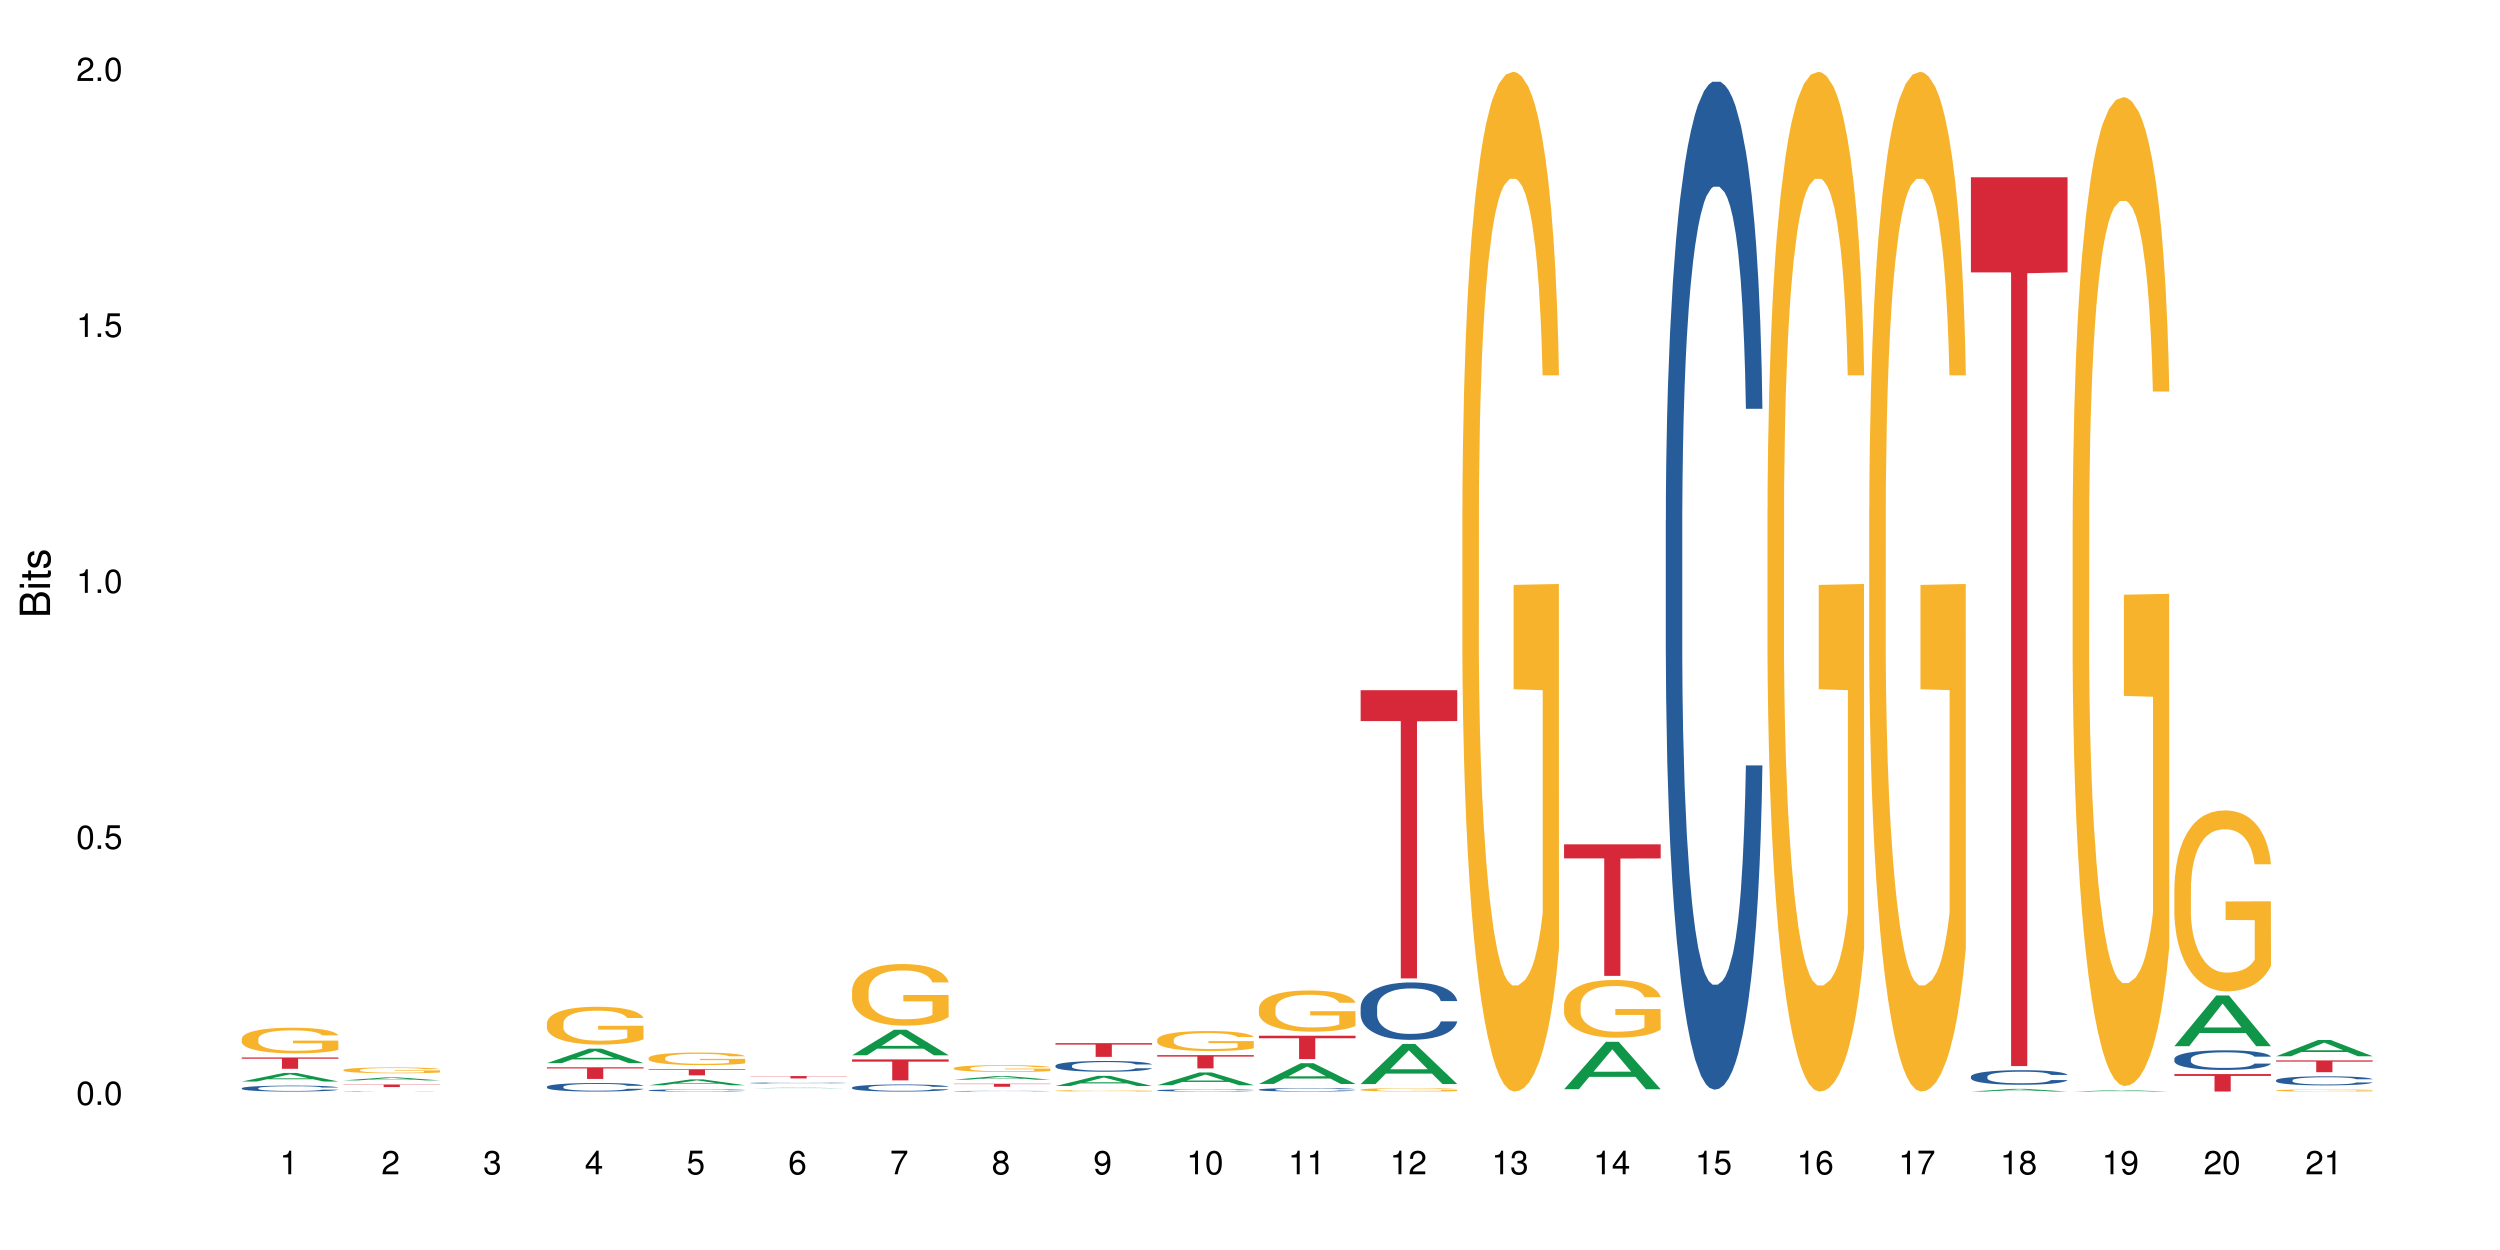 <?xml version="1.0" encoding="UTF-8"?>
<svg xmlns="http://www.w3.org/2000/svg" xmlns:xlink="http://www.w3.org/1999/xlink" width="720pt" height="360pt" viewBox="0 0 720 360" version="1.1">
<defs>
<g>
<symbol overflow="visible" id="glyph0-0">
<path style="stroke:none;" d=""/>
</symbol>
<symbol overflow="visible" id="glyph0-1">
<path style="stroke:none;" d="M 2.641 -6.797 C 2 -6.797 1.422 -6.531 1.078 -6.047 C 0.641 -5.453 0.406 -4.547 0.406 -3.297 C 0.406 -1 1.188 0.219 2.641 0.219 C 4.078 0.219 4.859 -1 4.859 -3.234 C 4.859 -4.562 4.656 -5.438 4.203 -6.047 C 3.844 -6.531 3.281 -6.797 2.641 -6.797 Z M 2.641 -6.047 C 3.547 -6.047 4 -5.125 4 -3.312 C 4 -1.375 3.562 -0.484 2.625 -0.484 C 1.734 -0.484 1.281 -1.422 1.281 -3.281 C 1.281 -5.141 1.734 -6.047 2.641 -6.047 Z M 2.641 -6.047 "/>
</symbol>
<symbol overflow="visible" id="glyph0-2">
<path style="stroke:none;" d="M 1.828 -1 L 0.828 -1 L 0.828 0 L 1.828 0 Z M 1.828 -1 "/>
</symbol>
<symbol overflow="visible" id="glyph0-3">
<path style="stroke:none;" d="M 4.562 -6.797 L 1.062 -6.797 L 0.547 -3.094 L 1.328 -3.094 C 1.719 -3.562 2.047 -3.734 2.578 -3.734 C 3.484 -3.734 4.062 -3.109 4.062 -2.094 C 4.062 -1.125 3.484 -0.531 2.578 -0.531 C 1.828 -0.531 1.375 -0.906 1.188 -1.672 L 0.328 -1.672 C 0.453 -1.109 0.547 -0.844 0.75 -0.594 C 1.125 -0.078 1.828 0.219 2.594 0.219 C 3.969 0.219 4.922 -0.781 4.922 -2.219 C 4.922 -3.562 4.031 -4.484 2.719 -4.484 C 2.25 -4.484 1.859 -4.359 1.469 -4.062 L 1.734 -5.969 L 4.562 -5.969 Z M 4.562 -6.797 "/>
</symbol>
<symbol overflow="visible" id="glyph0-4">
<path style="stroke:none;" d="M 2.484 -4.844 L 2.484 0 L 3.328 0 L 3.328 -6.797 L 2.766 -6.797 C 2.469 -5.75 2.281 -5.609 0.984 -5.453 L 0.984 -4.844 Z M 2.484 -4.844 "/>
</symbol>
<symbol overflow="visible" id="glyph0-5">
<path style="stroke:none;" d="M 4.859 -0.828 L 1.281 -0.828 C 1.359 -1.391 1.672 -1.75 2.5 -2.234 L 3.469 -2.75 C 4.406 -3.266 4.906 -3.969 4.906 -4.812 C 4.906 -5.375 4.672 -5.906 4.266 -6.266 C 3.859 -6.625 3.375 -6.797 2.719 -6.797 C 1.859 -6.797 1.219 -6.5 0.844 -5.922 C 0.609 -5.562 0.5 -5.125 0.484 -4.438 L 1.328 -4.438 C 1.359 -4.906 1.406 -5.188 1.531 -5.406 C 1.75 -5.812 2.188 -6.062 2.703 -6.062 C 3.469 -6.062 4.031 -5.516 4.031 -4.781 C 4.031 -4.25 3.719 -3.797 3.125 -3.438 L 2.234 -2.938 C 0.812 -2.141 0.406 -1.5 0.328 0 L 4.859 0 Z M 4.859 -0.828 "/>
</symbol>
<symbol overflow="visible" id="glyph0-6">
<path style="stroke:none;" d="M 2.125 -3.125 L 2.578 -3.125 C 3.516 -3.125 3.984 -2.703 3.984 -1.891 C 3.984 -1.031 3.469 -0.531 2.578 -0.531 C 1.656 -0.531 1.203 -0.984 1.156 -1.969 L 0.312 -1.969 C 0.344 -1.422 0.438 -1.078 0.609 -0.766 C 0.953 -0.109 1.625 0.219 2.547 0.219 C 3.953 0.219 4.859 -0.609 4.859 -1.906 C 4.859 -2.766 4.516 -3.25 3.703 -3.516 C 4.344 -3.766 4.656 -4.25 4.656 -4.938 C 4.656 -6.109 3.875 -6.797 2.578 -6.797 C 1.203 -6.797 0.484 -6.047 0.453 -4.609 L 1.297 -4.609 C 1.312 -5.016 1.344 -5.25 1.453 -5.453 C 1.641 -5.828 2.062 -6.062 2.594 -6.062 C 3.344 -6.062 3.797 -5.625 3.797 -4.906 C 3.797 -4.422 3.609 -4.141 3.25 -3.984 C 3.016 -3.891 2.719 -3.844 2.125 -3.844 Z M 2.125 -3.125 "/>
</symbol>
<symbol overflow="visible" id="glyph0-7">
<path style="stroke:none;" d="M 3.141 -1.625 L 3.141 0 L 3.984 0 L 3.984 -1.625 L 4.984 -1.625 L 4.984 -2.391 L 3.984 -2.391 L 3.984 -6.797 L 3.359 -6.797 L 0.266 -2.516 L 0.266 -1.625 Z M 3.141 -2.391 L 1 -2.391 L 3.141 -5.359 Z M 3.141 -2.391 "/>
</symbol>
<symbol overflow="visible" id="glyph0-8">
<path style="stroke:none;" d="M 4.781 -5.031 C 4.609 -6.141 3.891 -6.797 2.844 -6.797 C 2.094 -6.797 1.422 -6.438 1.031 -5.828 C 0.609 -5.172 0.406 -4.344 0.406 -3.094 C 0.406 -1.953 0.578 -1.234 0.984 -0.625 C 1.359 -0.078 1.953 0.219 2.703 0.219 C 3.984 0.219 4.922 -0.734 4.922 -2.078 C 4.922 -3.344 4.062 -4.234 2.844 -4.234 C 2.172 -4.234 1.641 -3.969 1.281 -3.469 C 1.281 -5.125 1.828 -6.047 2.797 -6.047 C 3.391 -6.047 3.797 -5.672 3.938 -5.031 Z M 2.734 -3.484 C 3.547 -3.484 4.062 -2.922 4.062 -2 C 4.062 -1.156 3.484 -0.531 2.703 -0.531 C 1.922 -0.531 1.328 -1.188 1.328 -2.047 C 1.328 -2.891 1.906 -3.484 2.734 -3.484 Z M 2.734 -3.484 "/>
</symbol>
<symbol overflow="visible" id="glyph0-9">
<path style="stroke:none;" d="M 4.984 -6.797 L 0.438 -6.797 L 0.438 -5.969 L 4.109 -5.969 C 2.5 -3.656 1.828 -2.234 1.328 0 L 2.219 0 C 2.594 -2.172 3.453 -4.047 4.984 -6.094 Z M 4.984 -6.797 "/>
</symbol>
<symbol overflow="visible" id="glyph0-10">
<path style="stroke:none;" d="M 3.75 -3.578 C 4.453 -4 4.688 -4.344 4.688 -4.984 C 4.688 -6.047 3.844 -6.797 2.641 -6.797 C 1.438 -6.797 0.594 -6.047 0.594 -4.984 C 0.594 -4.359 0.828 -4.016 1.516 -3.578 C 0.734 -3.203 0.359 -2.641 0.359 -1.891 C 0.359 -0.641 1.297 0.219 2.641 0.219 C 3.984 0.219 4.922 -0.641 4.922 -1.875 C 4.922 -2.641 4.531 -3.203 3.75 -3.578 Z M 2.641 -6.047 C 3.359 -6.047 3.812 -5.625 3.812 -4.969 C 3.812 -4.344 3.344 -3.922 2.641 -3.922 C 1.922 -3.922 1.453 -4.344 1.453 -4.984 C 1.453 -5.625 1.922 -6.047 2.641 -6.047 Z M 2.641 -3.203 C 3.484 -3.203 4.062 -2.672 4.062 -1.875 C 4.062 -1.062 3.484 -0.531 2.625 -0.531 C 1.797 -0.531 1.219 -1.078 1.219 -1.875 C 1.219 -2.672 1.797 -3.203 2.641 -3.203 Z M 2.641 -3.203 "/>
</symbol>
<symbol overflow="visible" id="glyph0-11">
<path style="stroke:none;" d="M 0.516 -1.547 C 0.672 -0.438 1.406 0.219 2.438 0.219 C 3.188 0.219 3.859 -0.141 4.266 -0.75 C 4.688 -1.406 4.891 -2.25 4.891 -3.484 C 4.891 -4.625 4.703 -5.359 4.312 -5.953 C 3.938 -6.5 3.344 -6.797 2.594 -6.797 C 1.297 -6.797 0.359 -5.844 0.359 -4.516 C 0.359 -3.25 1.234 -2.344 2.453 -2.344 C 3.094 -2.344 3.562 -2.578 4.016 -3.109 C 4 -1.453 3.469 -0.531 2.5 -0.531 C 1.906 -0.531 1.484 -0.906 1.359 -1.547 Z M 2.578 -6.062 C 3.375 -6.062 3.969 -5.406 3.969 -4.531 C 3.969 -3.688 3.375 -3.094 2.547 -3.094 C 1.734 -3.094 1.234 -3.672 1.234 -4.578 C 1.234 -5.438 1.797 -6.062 2.578 -6.062 Z M 2.578 -6.062 "/>
</symbol>
<symbol overflow="visible" id="glyph1-0">
<path style="stroke:none;" d=""/>
</symbol>
<symbol overflow="visible" id="glyph1-1">
<path style="stroke:none;" d="M 0 -0.953 L 0 -4.891 C 0 -5.719 -0.234 -6.344 -0.734 -6.797 C -1.188 -7.234 -1.812 -7.469 -2.5 -7.469 C -3.547 -7.469 -4.188 -7 -4.625 -5.875 C -4.984 -6.672 -5.641 -7.094 -6.531 -7.094 C -7.156 -7.094 -7.734 -6.859 -8.141 -6.391 C -8.562 -5.938 -8.75 -5.344 -8.75 -4.5 L -8.75 -0.953 Z M -4.984 -2.062 L -7.766 -2.062 L -7.766 -4.219 C -7.766 -4.844 -7.688 -5.203 -7.453 -5.5 C -7.219 -5.812 -6.859 -5.969 -6.375 -5.969 C -5.906 -5.969 -5.531 -5.812 -5.297 -5.5 C -5.062 -5.203 -4.984 -4.844 -4.984 -4.219 Z M -0.984 -2.062 L -4 -2.062 L -4 -4.781 C -4 -5.328 -3.859 -5.688 -3.578 -5.953 C -3.297 -6.219 -2.922 -6.359 -2.484 -6.359 C -2.062 -6.359 -1.688 -6.219 -1.406 -5.953 C -1.109 -5.688 -0.984 -5.328 -0.984 -4.781 Z M -0.984 -2.062 "/>
</symbol>
<symbol overflow="visible" id="glyph1-2">
<path style="stroke:none;" d="M -6.281 -1.797 L -6.281 -0.797 L 0 -0.797 L 0 -1.797 Z M -8.75 -1.797 L -8.75 -0.797 L -7.484 -0.797 L -7.484 -1.797 Z M -8.75 -1.797 "/>
</symbol>
<symbol overflow="visible" id="glyph1-3">
<path style="stroke:none;" d="M -6.281 -3.047 L -6.281 -2.016 L -8.016 -2.016 L -8.016 -1.016 L -6.281 -1.016 L -6.281 -0.172 L -5.469 -0.172 L -5.469 -1.016 L -0.719 -1.016 C -0.078 -1.016 0.281 -1.453 0.281 -2.234 C 0.281 -2.469 0.25 -2.719 0.188 -3.047 L -0.641 -3.047 C -0.609 -2.922 -0.594 -2.766 -0.594 -2.562 C -0.594 -2.141 -0.719 -2.016 -1.156 -2.016 L -5.469 -2.016 L -5.469 -3.047 Z M -6.281 -3.047 "/>
</symbol>
<symbol overflow="visible" id="glyph1-4">
<path style="stroke:none;" d="M -4.531 -5.25 C -5.766 -5.25 -6.469 -4.422 -6.469 -2.969 C -6.469 -1.516 -5.719 -0.562 -4.547 -0.562 C -3.562 -0.562 -3.094 -1.062 -2.734 -2.562 L -2.516 -3.484 C -2.344 -4.188 -2.094 -4.469 -1.625 -4.469 C -1.047 -4.469 -0.641 -3.875 -0.641 -3 C -0.641 -2.453 -0.797 -2 -1.062 -1.75 C -1.25 -1.594 -1.422 -1.531 -1.875 -1.469 L -1.875 -0.406 C -0.422 -0.453 0.281 -1.266 0.281 -2.922 C 0.281 -4.5 -0.5 -5.516 -1.719 -5.516 C -2.656 -5.516 -3.172 -4.984 -3.469 -3.734 L -3.703 -2.766 C -3.891 -1.953 -4.156 -1.609 -4.594 -1.609 C -5.172 -1.609 -5.547 -2.125 -5.547 -2.938 C -5.547 -3.75 -5.203 -4.172 -4.531 -4.203 Z M -4.531 -5.25 "/>
</symbol>
</g>
</defs>
<g id="surface119721">
<rect x="0" y="0" width="720" height="360" style="fill:rgb(100%,100%,100%);fill-opacity:1;stroke:none;"/>
<path style=" stroke:none;fill-rule:nonzero;fill:rgb(6.275%,58.824%,28.235%);fill-opacity:1;" d="M 69.629 311.477 L 69.66 311.473 L 81.699 309.004 L 85.359 309.004 L 97.457 311.477 L 93.207 311.477 L 90.176 310.832 L 76.883 310.832 L 73.91 311.477 L 69.629 311.477 L 78.164 310.566 L 88.957 310.562 L 83.574 309.406 L 83.516 309.406 L 83.453 309.414 L 78.133 310.562 L 78.164 310.566 Z M 69.629 311.477 "/>
<path style=" stroke:none;fill-rule:nonzero;fill:rgb(14.51%,36.078%,60%);fill-opacity:1;" d="M 69.629 313.402 L 69.664 313.402 L 69.664 313.363 L 69.766 313.305 L 70.004 313.23 L 70.238 313.176 L 70.852 313.086 L 71.699 312.996 L 72.582 312.926 L 73.227 312.887 L 73.805 312.855 L 75.129 312.797 L 75.977 312.766 L 76.891 312.738 L 78.012 312.715 L 78.828 312.699 L 80.66 312.672 L 82.016 312.66 L 83.07 312.656 L 85.344 312.656 L 86.699 312.664 L 87.684 312.672 L 88.77 312.684 L 89.688 312.699 L 91.281 312.73 L 92.707 312.777 L 93.352 312.801 L 94.371 312.848 L 95.152 312.898 L 95.695 312.938 L 96.305 312.996 L 96.848 313.066 L 97.254 313.145 L 97.457 313.215 L 92.707 313.215 L 92.469 313.148 L 92.199 313.102 L 91.688 313.039 L 91.18 312.992 L 90.469 312.945 L 89.824 312.918 L 88.941 312.887 L 88.16 312.867 L 87.344 312.855 L 86.562 312.844 L 85.07 312.836 L 83.34 312.836 L 82.695 312.84 L 81.371 312.852 L 80.66 312.863 L 79.641 312.883 L 78.93 312.906 L 78.078 312.938 L 77.504 312.961 L 76.789 313.004 L 76.281 313.039 L 75.703 313.09 L 75.363 313.129 L 75.059 313.172 L 74.789 313.227 L 74.586 313.281 L 74.449 313.34 L 74.379 313.395 L 74.379 313.637 L 74.449 313.695 L 74.617 313.758 L 75.059 313.855 L 75.703 313.938 L 76.449 314.004 L 77.164 314.051 L 77.57 314.074 L 78.113 314.098 L 78.961 314.129 L 80.184 314.16 L 80.898 314.172 L 81.984 314.188 L 83.102 314.191 L 84.598 314.191 L 85.918 314.188 L 86.801 314.18 L 87.719 314.164 L 88.973 314.141 L 89.754 314.113 L 90.434 314.082 L 90.941 314.055 L 91.281 314.027 L 91.789 313.98 L 92.199 313.926 L 92.504 313.871 L 92.707 313.82 L 97.457 313.82 L 97.254 313.883 L 96.949 313.941 L 96.645 313.988 L 96.168 314.043 L 95.625 314.094 L 94.844 314.148 L 94.199 314.184 L 93.352 314.223 L 92.57 314.25 L 91.723 314.277 L 90.469 314.309 L 89.652 314.324 L 88.77 314.34 L 87.719 314.352 L 86.395 314.363 L 84.969 314.367 L 83.645 314.371 L 82.219 314.367 L 81.168 314.359 L 79.777 314.348 L 78.047 314.32 L 76.789 314.289 L 75.805 314.258 L 74.957 314.227 L 74.008 314.188 L 72.785 314.117 L 72.039 314.062 L 71.531 314.02 L 70.953 313.957 L 70.547 313.902 L 70.07 313.816 L 69.73 313.703 L 69.629 313.617 Z M 69.629 313.402 "/>
<path style=" stroke:none;fill-rule:nonzero;fill:rgb(96.863%,70.196%,16.863%);fill-opacity:1;" d="M 69.629 299.148 L 69.664 299.145 L 69.664 299.008 L 69.801 298.703 L 70.137 298.285 L 70.578 297.941 L 71.055 297.672 L 71.359 297.531 L 71.871 297.328 L 72.309 297.18 L 73.43 296.875 L 74.855 296.59 L 75.637 296.469 L 76.52 296.355 L 77.773 296.227 L 78.352 296.18 L 80.117 296.07 L 82.117 296.004 L 84.324 295.984 L 85.344 295.992 L 86.734 296.016 L 88.633 296.09 L 89.719 296.16 L 90.57 296.227 L 91.453 296.312 L 92.539 296.449 L 93.555 296.613 L 94.371 296.773 L 95.184 296.977 L 95.863 297.191 L 96.441 297.43 L 96.949 297.711 L 97.254 297.949 L 97.457 298.184 L 92.742 298.184 L 92.469 297.949 L 92.164 297.766 L 91.656 297.543 L 91.145 297.383 L 90.637 297.254 L 89.688 297.078 L 88.871 296.969 L 87.855 296.875 L 86.871 296.812 L 85.75 296.773 L 85.07 296.762 L 83.273 296.762 L 81.645 296.809 L 80.691 296.859 L 80.016 296.914 L 79.062 297.016 L 78.488 297.098 L 78.148 297.152 L 77.129 297.359 L 76.449 297.551 L 76.078 297.68 L 75.602 297.879 L 75.262 298.062 L 74.891 298.332 L 74.688 298.535 L 74.414 298.996 L 74.379 300.211 L 74.484 300.465 L 74.688 300.742 L 74.957 300.984 L 75.363 301.242 L 75.773 301.438 L 76.484 301.703 L 77.098 301.879 L 77.57 301.992 L 78.488 302.176 L 78.859 302.234 L 79.742 302.355 L 80.66 302.449 L 81.777 302.531 L 82.629 302.574 L 83.984 302.605 L 85.715 302.605 L 87.754 302.566 L 89.043 302.512 L 89.926 302.457 L 90.5 302.41 L 91.215 302.336 L 91.723 302.27 L 92.199 302.195 L 92.773 302.078 L 92.773 300.465 L 84.391 300.461 L 84.391 299.703 L 97.426 299.695 L 97.457 302.336 L 96.746 302.52 L 95.863 302.695 L 95.016 302.828 L 94.133 302.945 L 92.875 303.07 L 91.859 303.152 L 90.297 303.246 L 88.871 303.309 L 87.379 303.348 L 86.055 303.367 L 84.496 303.375 L 83.102 303.363 L 81.609 303.32 L 80.422 303.27 L 79.336 303.199 L 78.25 303.113 L 76.891 302.969 L 76.008 302.855 L 75.094 302.715 L 74.176 302.547 L 73.363 302.363 L 72.82 302.223 L 72.277 302.059 L 71.699 301.855 L 71.156 301.629 L 70.75 301.418 L 70.375 301.184 L 70.105 300.957 L 69.832 300.656 L 69.695 300.414 L 69.629 300.203 Z M 69.629 299.148 "/>
<path style=" stroke:none;fill-rule:nonzero;fill:rgb(83.922%,15.686%,22.353%);fill-opacity:1;" d="M 69.629 304.555 L 97.457 304.555 L 97.457 304.906 L 85.859 304.91 L 85.859 307.824 L 81.195 307.824 L 81.195 304.91 L 81.125 304.906 L 69.629 304.906 Z M 69.629 304.555 "/>
<path style=" stroke:none;fill-rule:nonzero;fill:rgb(6.275%,58.824%,28.235%);fill-opacity:1;" d="M 98.922 311.152 L 98.953 311.152 L 110.996 310.289 L 114.652 310.289 L 126.754 311.152 L 122.5 311.152 L 119.469 310.93 L 106.18 310.93 L 103.203 311.152 L 98.922 311.152 L 107.457 310.836 L 118.25 310.832 L 112.867 310.43 L 112.75 310.43 L 107.426 310.832 L 107.457 310.836 Z M 98.922 311.152 "/>
<path style=" stroke:none;fill-rule:nonzero;fill:rgb(14.51%,36.078%,60%);fill-opacity:1;" d="M 98.922 314.309 L 98.957 314.305 L 99.059 314.301 L 99.535 314.293 L 100.145 314.285 L 100.992 314.281 L 101.875 314.273 L 102.52 314.273 L 103.098 314.27 L 104.422 314.266 L 105.27 314.266 L 106.188 314.262 L 108.121 314.262 L 109.953 314.258 L 118.062 314.258 L 118.98 314.262 L 120.574 314.262 L 122 314.266 L 122.645 314.266 L 123.664 314.27 L 124.445 314.273 L 124.988 314.277 L 125.598 314.281 L 126.141 314.285 L 126.551 314.289 L 126.754 314.293 L 122 314.293 L 121.762 314.289 L 121.492 314.285 L 120.984 314.281 L 120.473 314.281 L 119.762 314.277 L 119.117 314.273 L 118.234 314.273 L 117.453 314.27 L 109.953 314.27 L 108.934 314.273 L 108.223 314.273 L 107.375 314.277 L 106.797 314.277 L 106.086 314.281 L 105.574 314.281 L 105 314.285 L 104.66 314.289 L 104.352 314.293 L 104.082 314.297 L 103.879 314.297 L 103.742 314.301 L 103.676 314.305 L 103.676 314.32 L 103.742 314.324 L 103.914 314.332 L 104.352 314.336 L 105 314.344 L 105.746 314.348 L 106.457 314.348 L 106.863 314.352 L 107.406 314.352 L 108.258 314.355 L 109.477 314.355 L 110.191 314.359 L 116.098 314.359 L 117.012 314.355 L 119.047 314.355 L 119.727 314.352 L 120.238 314.352 L 120.574 314.348 L 121.086 314.344 L 121.492 314.34 L 121.797 314.336 L 126.754 314.336 L 126.551 314.34 L 126.242 314.344 L 125.938 314.344 L 125.461 314.348 L 124.918 314.352 L 124.141 314.355 L 123.496 314.359 L 122.645 314.359 L 121.867 314.363 L 121.016 314.363 L 119.762 314.367 L 118.062 314.367 L 117.012 314.371 L 110.461 314.371 L 109.07 314.367 L 106.086 314.367 L 105.102 314.363 L 104.25 314.359 L 103.301 314.359 L 102.078 314.355 L 101.332 314.352 L 100.824 314.348 L 100.246 314.344 L 99.84 314.34 L 99.363 314.336 L 99.023 314.328 L 98.922 314.32 Z M 98.922 314.309 "/>
<path style=" stroke:none;fill-rule:nonzero;fill:rgb(96.863%,70.196%,16.863%);fill-opacity:1;" d="M 98.922 308.141 L 98.957 308.141 L 98.957 308.109 L 99.094 308.039 L 99.434 307.945 L 99.875 307.867 L 100.348 307.805 L 100.652 307.77 L 101.164 307.727 L 101.605 307.691 L 102.723 307.621 L 104.148 307.555 L 104.93 307.527 L 105.812 307.504 L 107.07 307.473 L 107.645 307.461 L 109.41 307.438 L 111.414 307.422 L 113.617 307.418 L 114.637 307.418 L 116.027 307.426 L 117.93 307.441 L 119.016 307.457 L 119.863 307.473 L 120.746 307.492 L 121.832 307.523 L 122.852 307.562 L 123.664 307.598 L 124.48 307.645 L 125.156 307.695 L 125.734 307.746 L 126.242 307.812 L 126.551 307.867 L 126.754 307.922 L 122.035 307.922 L 121.762 307.867 L 121.457 307.824 L 120.949 307.773 L 120.441 307.738 L 119.93 307.707 L 118.98 307.668 L 118.168 307.645 L 117.148 307.621 L 116.164 307.605 L 115.043 307.598 L 114.363 307.594 L 112.566 307.594 L 110.938 307.605 L 109.988 307.617 L 109.309 307.629 L 108.359 307.652 L 107.781 307.672 L 107.441 307.684 L 106.422 307.734 L 105.746 307.777 L 105.371 307.805 L 104.895 307.852 L 104.559 307.895 L 104.184 307.953 L 103.98 308 L 103.707 308.105 L 103.676 308.383 L 103.777 308.441 L 103.98 308.508 L 104.25 308.562 L 104.66 308.621 L 105.066 308.664 L 105.777 308.727 L 106.391 308.766 L 106.863 308.793 L 107.781 308.836 L 108.156 308.848 L 109.035 308.875 L 109.953 308.898 L 111.074 308.914 L 111.922 308.926 L 113.277 308.934 L 115.012 308.934 L 117.047 308.922 L 118.336 308.91 L 119.219 308.898 L 119.797 308.887 L 120.508 308.871 L 121.016 308.855 L 121.492 308.84 L 122.07 308.812 L 122.07 308.441 L 113.688 308.441 L 113.688 308.27 L 126.719 308.266 L 126.754 308.871 L 126.039 308.914 L 125.156 308.953 L 124.309 308.984 L 123.426 309.012 L 122.172 309.039 L 121.152 309.059 L 119.59 309.078 L 118.168 309.094 L 116.672 309.102 L 115.348 309.109 L 113.789 309.109 L 112.398 309.105 L 110.902 309.098 L 109.715 309.086 L 108.629 309.07 L 107.543 309.047 L 106.188 309.016 L 105.305 308.988 L 104.387 308.957 L 103.473 308.918 L 102.656 308.879 L 101.57 308.809 L 100.992 308.762 L 100.449 308.707 L 100.043 308.66 L 99.668 308.605 L 99.398 308.555 L 99.125 308.488 L 98.992 308.43 L 98.922 308.383 Z M 98.922 308.141 "/>
<path style=" stroke:none;fill-rule:nonzero;fill:rgb(83.922%,15.686%,22.353%);fill-opacity:1;" d="M 98.922 312.332 L 126.754 312.332 L 126.754 312.414 L 115.152 312.414 L 115.152 313.078 L 110.488 313.078 L 110.488 312.414 L 98.922 312.414 Z M 98.922 312.332 "/>
<path style=" stroke:none;fill-rule:nonzero;fill:rgb(6.275%,58.824%,28.235%);fill-opacity:1;" d="M 157.512 306.18 L 157.539 306.176 L 169.582 302.016 L 173.238 302.016 L 185.34 306.184 L 181.09 306.184 L 178.055 305.098 L 164.766 305.098 L 161.793 306.18 L 157.512 306.18 L 166.043 304.645 L 176.836 304.641 L 171.457 302.695 L 171.395 302.691 L 171.336 302.703 L 166.016 304.641 L 166.043 304.645 Z M 157.512 306.18 "/>
<path style=" stroke:none;fill-rule:nonzero;fill:rgb(14.51%,36.078%,60%);fill-opacity:1;" d="M 157.512 312.98 L 157.547 312.977 L 157.547 312.922 L 157.648 312.836 L 157.883 312.73 L 158.121 312.652 L 158.734 312.52 L 159.582 312.395 L 160.465 312.293 L 161.109 312.234 L 161.684 312.191 L 163.008 312.105 L 163.859 312.062 L 164.773 312.027 L 165.895 311.988 L 166.707 311.965 L 168.539 311.93 L 169.898 311.914 L 170.949 311.906 L 173.223 311.906 L 174.582 311.914 L 175.566 311.926 L 176.652 311.945 L 177.57 311.965 L 179.164 312.016 L 180.59 312.078 L 181.234 312.113 L 182.254 312.184 L 183.031 312.25 L 183.574 312.309 L 184.188 312.395 L 184.73 312.496 L 185.137 312.609 L 185.34 312.707 L 180.59 312.707 L 180.352 312.617 L 180.078 312.547 L 179.57 312.453 L 179.062 312.387 L 178.348 312.324 L 177.703 312.281 L 176.82 312.238 L 176.043 312.211 L 175.227 312.191 L 174.445 312.176 L 172.953 312.164 L 171.223 312.164 L 170.578 312.168 L 169.254 312.188 L 168.539 312.203 L 167.523 312.234 L 166.809 312.262 L 165.961 312.309 L 165.383 312.344 L 164.672 312.402 L 164.164 312.457 L 163.586 312.531 L 163.246 312.586 L 162.941 312.648 L 162.668 312.723 L 162.465 312.805 L 162.332 312.887 L 162.262 312.969 L 162.262 313.316 L 162.332 313.398 L 162.5 313.492 L 162.941 313.629 L 163.586 313.75 L 164.332 313.844 L 165.047 313.91 L 165.453 313.941 L 165.996 313.98 L 166.844 314.023 L 168.066 314.07 L 168.777 314.086 L 169.863 314.105 L 170.984 314.113 L 172.477 314.113 L 173.801 314.105 L 174.684 314.094 L 175.602 314.074 L 176.855 314.039 L 177.637 314 L 178.316 313.957 L 178.824 313.914 L 179.164 313.879 L 179.672 313.809 L 180.078 313.734 L 180.387 313.656 L 180.59 313.578 L 185.34 313.578 L 185.137 313.668 L 184.832 313.754 L 184.527 313.82 L 184.051 313.898 L 183.508 313.969 L 182.727 314.047 L 182.082 314.102 L 181.234 314.156 L 180.453 314.199 L 179.605 314.238 L 178.348 314.281 L 177.535 314.305 L 176.652 314.324 L 175.602 314.344 L 174.277 314.359 L 172.852 314.367 L 171.527 314.371 L 170.102 314.367 L 169.051 314.355 L 167.66 314.336 L 165.93 314.297 L 164.672 314.254 L 163.688 314.211 L 162.84 314.164 L 161.891 314.105 L 160.668 314.004 L 159.922 313.93 L 159.41 313.867 L 158.836 313.777 L 158.426 313.699 L 157.953 313.574 L 157.613 313.414 L 157.512 313.289 Z M 157.512 312.98 "/>
<path style=" stroke:none;fill-rule:nonzero;fill:rgb(96.863%,70.196%,16.863%);fill-opacity:1;" d="M 157.512 294.613 L 157.547 294.602 L 157.547 294.402 L 157.68 293.957 L 158.02 293.34 L 158.461 292.832 L 158.938 292.434 L 159.242 292.227 L 159.75 291.926 L 160.191 291.707 L 161.312 291.262 L 162.738 290.844 L 163.52 290.664 L 164.402 290.496 L 165.656 290.305 L 166.234 290.238 L 167.996 290.078 L 170 289.977 L 172.207 289.949 L 173.223 289.957 L 174.617 290 L 176.516 290.109 L 177.602 290.207 L 178.449 290.305 L 179.332 290.438 L 180.418 290.633 L 181.438 290.875 L 182.254 291.113 L 183.066 291.41 L 183.746 291.727 L 184.32 292.078 L 184.832 292.492 L 185.137 292.844 L 185.34 293.191 L 180.621 293.191 L 180.352 292.844 L 180.047 292.574 L 179.535 292.246 L 179.027 292.008 L 178.52 291.816 L 177.57 291.559 L 176.754 291.398 L 175.734 291.262 L 174.75 291.172 L 173.633 291.113 L 172.953 291.094 L 171.152 291.094 L 169.523 291.16 L 168.574 291.242 L 167.895 291.32 L 166.945 291.469 L 166.367 291.59 L 166.031 291.668 L 165.012 291.977 L 164.332 292.254 L 163.961 292.445 L 163.484 292.742 L 163.145 293.012 L 162.773 293.41 L 162.566 293.707 L 162.297 294.383 L 162.262 296.172 L 162.363 296.551 L 162.566 296.957 L 162.84 297.316 L 163.246 297.695 L 163.652 297.984 L 164.367 298.371 L 164.977 298.629 L 165.453 298.797 L 166.367 299.066 L 166.742 299.156 L 167.625 299.336 L 168.539 299.473 L 169.66 299.594 L 170.508 299.652 L 171.867 299.703 L 173.598 299.703 L 175.633 299.645 L 176.922 299.562 L 177.805 299.484 L 178.383 299.414 L 179.098 299.305 L 179.605 299.207 L 180.078 299.098 L 180.656 298.926 L 180.656 296.551 L 172.273 296.539 L 172.273 295.426 L 185.305 295.418 L 185.34 299.305 L 184.629 299.574 L 183.746 299.832 L 182.898 300.031 L 182.016 300.199 L 180.758 300.391 L 179.742 300.508 L 178.18 300.648 L 176.754 300.738 L 175.262 300.797 L 173.938 300.828 L 172.375 300.836 L 170.984 300.816 L 169.492 300.758 L 168.305 300.676 L 167.219 300.578 L 166.133 300.449 L 164.773 300.238 L 163.891 300.07 L 162.977 299.863 L 162.059 299.613 L 161.246 299.344 L 160.703 299.137 L 160.16 298.898 L 159.582 298.598 L 159.039 298.262 L 158.633 297.953 L 158.258 297.605 L 157.984 297.277 L 157.715 296.828 L 157.578 296.473 L 157.512 296.164 Z M 157.512 294.613 "/>
<path style=" stroke:none;fill-rule:nonzero;fill:rgb(83.922%,15.686%,22.353%);fill-opacity:1;" d="M 157.512 307.363 L 185.34 307.363 L 185.34 307.723 L 173.742 307.727 L 173.742 310.727 L 169.074 310.727 L 169.074 307.73 L 169.008 307.723 L 157.512 307.723 Z M 157.512 307.363 "/>
<path style=" stroke:none;fill-rule:nonzero;fill:rgb(6.275%,58.824%,28.235%);fill-opacity:1;" d="M 186.805 312.555 L 186.836 312.555 L 198.875 310.867 L 202.535 310.867 L 214.633 312.559 L 210.383 312.559 L 207.352 312.117 L 194.059 312.117 L 191.086 312.555 L 186.805 312.555 L 195.34 311.934 L 206.133 311.934 L 200.75 311.145 L 200.691 311.145 L 200.629 311.148 L 195.309 311.934 L 195.34 311.934 Z M 186.805 312.555 "/>
<path style=" stroke:none;fill-rule:nonzero;fill:rgb(14.51%,36.078%,60%);fill-opacity:1;" d="M 186.805 314.012 L 186.84 314.012 L 186.84 314 L 186.941 313.977 L 187.18 313.949 L 187.414 313.93 L 188.027 313.895 L 188.875 313.863 L 189.758 313.836 L 190.402 313.82 L 190.98 313.809 L 192.305 313.789 L 193.152 313.777 L 194.066 313.77 L 195.188 313.758 L 196.004 313.754 L 197.836 313.742 L 199.191 313.738 L 203.875 313.738 L 204.859 313.742 L 205.945 313.746 L 206.863 313.754 L 208.457 313.766 L 209.883 313.781 L 210.527 313.789 L 211.547 313.809 L 212.328 313.824 L 212.871 313.84 L 213.48 313.863 L 214.023 313.887 L 214.43 313.918 L 214.633 313.941 L 209.883 313.941 L 209.645 313.918 L 209.375 313.902 L 208.863 313.879 L 208.355 313.859 L 207.645 313.844 L 207 313.832 L 206.117 313.82 L 205.336 313.816 L 204.52 313.809 L 203.738 313.805 L 199.871 313.805 L 198.547 313.809 L 197.836 313.812 L 196.816 313.82 L 196.105 313.828 L 195.254 313.84 L 194.68 313.852 L 193.965 313.863 L 193.457 313.879 L 192.879 313.898 L 192.539 313.91 L 192.234 313.93 L 191.965 313.949 L 191.762 313.969 L 191.625 313.988 L 191.555 314.012 L 191.555 314.102 L 191.625 314.121 L 191.793 314.145 L 192.234 314.18 L 192.879 314.211 L 193.625 314.234 L 194.34 314.254 L 194.746 314.262 L 195.289 314.27 L 196.137 314.281 L 197.359 314.293 L 198.074 314.297 L 199.16 314.301 L 200.277 314.305 L 201.773 314.305 L 203.094 314.301 L 203.977 314.301 L 204.895 314.293 L 206.148 314.285 L 206.93 314.277 L 207.609 314.266 L 208.117 314.254 L 208.457 314.246 L 208.965 314.227 L 209.375 314.207 L 209.68 314.188 L 209.883 314.168 L 214.633 314.168 L 214.43 314.191 L 213.82 314.23 L 213.344 314.25 L 212.801 314.266 L 212.02 314.289 L 211.375 314.301 L 210.527 314.316 L 209.746 314.328 L 208.898 314.336 L 207.645 314.348 L 206.828 314.355 L 205.945 314.359 L 204.895 314.363 L 203.57 314.367 L 202.145 314.371 L 199.395 314.371 L 198.344 314.367 L 196.953 314.363 L 195.223 314.352 L 193.965 314.34 L 192.98 314.328 L 192.133 314.316 L 191.184 314.301 L 189.961 314.277 L 189.215 314.258 L 188.707 314.242 L 188.129 314.219 L 187.723 314.199 L 187.246 314.164 L 186.906 314.125 L 186.805 314.094 Z M 186.805 314.012 "/>
<path style=" stroke:none;fill-rule:nonzero;fill:rgb(96.863%,70.196%,16.863%);fill-opacity:1;" d="M 186.805 304.684 L 186.84 304.68 L 186.84 304.613 L 186.977 304.465 L 187.312 304.262 L 187.754 304.09 L 188.23 303.961 L 188.535 303.891 L 189.047 303.793 L 189.484 303.719 L 190.605 303.57 L 192.031 303.43 L 192.812 303.371 L 193.695 303.316 L 194.949 303.254 L 195.527 303.23 L 197.293 303.176 L 199.293 303.145 L 201.5 303.133 L 202.52 303.137 L 203.91 303.148 L 205.809 303.188 L 206.895 303.219 L 207.746 303.254 L 208.629 303.297 L 209.715 303.363 L 210.73 303.441 L 211.547 303.52 L 212.359 303.621 L 213.039 303.727 L 213.617 303.84 L 214.125 303.98 L 214.43 304.094 L 214.633 304.211 L 209.918 304.211 L 209.645 304.094 L 209.34 304.004 L 208.832 303.898 L 208.32 303.816 L 207.812 303.754 L 206.863 303.668 L 206.047 303.617 L 205.031 303.57 L 204.047 303.539 L 202.926 303.52 L 202.246 303.512 L 200.449 303.512 L 198.82 303.535 L 197.867 303.562 L 197.191 303.59 L 196.238 303.641 L 195.664 303.68 L 195.324 303.707 L 194.305 303.809 L 193.625 303.898 L 193.254 303.961 L 192.777 304.062 L 192.438 304.152 L 192.066 304.285 L 191.863 304.383 L 191.59 304.605 L 191.555 305.203 L 191.656 305.328 L 191.863 305.461 L 192.133 305.582 L 192.539 305.707 L 192.949 305.805 L 193.66 305.934 L 194.27 306.02 L 194.746 306.074 L 195.664 306.164 L 196.035 306.191 L 196.918 306.254 L 197.836 306.297 L 198.953 306.34 L 199.805 306.359 L 201.16 306.375 L 202.891 306.375 L 204.93 306.355 L 206.219 306.328 L 207.102 306.301 L 207.676 306.277 L 208.391 306.242 L 208.898 306.211 L 209.375 306.172 L 209.949 306.117 L 209.949 305.328 L 201.566 305.324 L 201.566 304.953 L 214.602 304.949 L 214.633 306.242 L 213.922 306.332 L 213.039 306.418 L 212.191 306.484 L 211.309 306.539 L 210.051 306.602 L 209.035 306.641 L 207.473 306.688 L 206.047 306.719 L 204.555 306.738 L 203.23 306.746 L 201.668 306.75 L 200.277 306.746 L 198.785 306.723 L 197.598 306.699 L 196.512 306.664 L 195.426 306.621 L 194.066 306.551 L 193.184 306.496 L 192.27 306.426 L 191.352 306.344 L 190.539 306.254 L 189.996 306.188 L 189.453 306.105 L 188.875 306.008 L 188.332 305.895 L 187.926 305.793 L 187.551 305.676 L 187.281 305.566 L 187.008 305.418 L 186.871 305.301 L 186.805 305.199 Z M 186.805 304.684 "/>
<path style=" stroke:none;fill-rule:nonzero;fill:rgb(83.922%,15.686%,22.353%);fill-opacity:1;" d="M 186.805 307.93 L 214.633 307.93 L 214.633 308.117 L 203.035 308.121 L 203.035 309.688 L 198.371 309.688 L 198.371 308.121 L 198.301 308.117 L 186.805 308.117 Z M 186.805 307.93 "/>
<path style=" stroke:none;fill-rule:nonzero;fill:rgb(6.275%,58.824%,28.235%);fill-opacity:1;" d="M 216.098 313.41 L 216.129 313.41 L 228.172 313.254 L 231.828 313.254 L 243.93 313.41 L 239.676 313.41 L 236.645 313.371 L 223.355 313.371 L 220.379 313.41 L 216.098 313.41 L 224.633 313.352 L 235.426 313.352 L 230.043 313.281 L 229.926 313.281 L 224.602 313.352 L 224.633 313.352 Z M 216.098 313.41 "/>
<path style=" stroke:none;fill-rule:nonzero;fill:rgb(14.51%,36.078%,60%);fill-opacity:1;" d="M 216.098 311.898 L 216.133 311.898 L 216.133 311.891 L 216.234 311.883 L 216.473 311.867 L 216.711 311.859 L 217.32 311.84 L 218.168 311.824 L 219.051 311.812 L 219.695 311.805 L 220.273 311.801 L 221.598 311.789 L 222.445 311.785 L 223.363 311.777 L 224.48 311.773 L 225.297 311.77 L 227.129 311.766 L 228.488 311.766 L 229.539 311.762 L 231.812 311.762 L 233.168 311.766 L 234.152 311.766 L 235.238 311.77 L 236.156 311.77 L 237.75 311.777 L 239.176 311.785 L 239.82 311.789 L 240.84 311.797 L 241.621 311.809 L 242.164 311.812 L 242.773 311.824 L 243.316 311.836 L 243.723 311.852 L 243.93 311.863 L 239.176 311.863 L 238.938 311.852 L 238.668 311.844 L 238.16 311.832 L 237.648 311.824 L 236.938 311.816 L 236.293 311.812 L 235.41 311.805 L 234.629 311.801 L 233.816 311.801 L 233.035 311.797 L 227.84 311.797 L 227.129 311.801 L 226.109 311.805 L 225.398 311.809 L 224.551 311.812 L 223.973 311.82 L 223.262 311.828 L 222.75 311.832 L 222.176 311.844 L 221.836 311.848 L 221.527 311.859 L 221.258 311.867 L 221.055 311.875 L 220.918 311.887 L 220.852 311.898 L 220.852 311.941 L 220.918 311.953 L 221.086 311.965 L 221.527 311.98 L 222.176 311.996 L 222.922 312.008 L 223.633 312.016 L 224.039 312.02 L 224.582 312.027 L 225.434 312.031 L 226.652 312.039 L 227.367 312.039 L 228.453 312.043 L 232.391 312.043 L 233.273 312.039 L 234.188 312.039 L 235.445 312.035 L 236.223 312.027 L 236.902 312.023 L 237.41 312.02 L 237.75 312.012 L 238.262 312.004 L 238.668 311.996 L 239.176 311.977 L 243.93 311.977 L 243.723 311.988 L 243.418 311.996 L 243.113 312.008 L 242.637 312.016 L 242.094 312.023 L 241.316 312.035 L 240.672 312.043 L 239.82 312.047 L 239.043 312.055 L 238.191 312.059 L 236.938 312.062 L 236.121 312.066 L 235.238 312.07 L 234.188 312.07 L 232.863 312.074 L 227.637 312.074 L 226.246 312.07 L 224.516 312.066 L 223.262 312.062 L 222.277 312.055 L 221.426 312.051 L 220.477 312.043 L 219.254 312.031 L 218.508 312.02 L 218 312.012 L 217.422 312 L 217.016 311.992 L 216.539 311.973 L 216.199 311.953 L 216.098 311.938 Z M 216.098 311.898 "/>
<path style=" stroke:none;fill-rule:nonzero;fill:rgb(83.922%,15.686%,22.353%);fill-opacity:1;" d="M 216.098 309.906 L 243.93 309.906 L 243.93 309.98 L 232.328 309.98 L 232.328 310.582 L 227.664 310.582 L 227.664 309.98 L 216.098 309.98 Z M 216.098 309.906 "/>
<path style=" stroke:none;fill-rule:nonzero;fill:rgb(6.275%,58.824%,28.235%);fill-opacity:1;" d="M 245.395 303.926 L 245.422 303.918 L 257.465 296.562 L 261.121 296.562 L 273.223 303.93 L 268.969 303.93 L 265.938 302.008 L 252.648 302.008 L 249.676 303.926 L 245.395 303.926 L 253.926 301.211 L 264.719 301.203 L 259.336 297.766 L 259.277 297.758 L 259.219 297.781 L 253.895 301.203 L 253.926 301.211 Z M 245.395 303.926 "/>
<path style=" stroke:none;fill-rule:nonzero;fill:rgb(14.51%,36.078%,60%);fill-opacity:1;" d="M 245.395 313.215 L 245.426 313.215 L 245.426 313.168 L 245.527 313.098 L 245.766 313.008 L 246.004 312.949 L 246.613 312.836 L 247.465 312.73 L 248.344 312.648 L 248.992 312.602 L 249.566 312.562 L 250.891 312.492 L 251.738 312.457 L 252.656 312.426 L 253.777 312.395 L 254.59 312.375 L 256.422 312.348 L 257.781 312.332 L 258.832 312.328 L 261.105 312.328 L 262.465 312.336 L 263.449 312.344 L 264.535 312.359 L 265.449 312.375 L 267.047 312.418 L 268.473 312.469 L 269.117 312.5 L 270.133 312.559 L 270.914 312.613 L 271.457 312.66 L 272.066 312.73 L 272.609 312.816 L 273.02 312.91 L 273.223 312.992 L 268.473 312.992 L 268.234 312.914 L 267.961 312.859 L 267.453 312.781 L 266.945 312.727 L 266.23 312.672 L 265.586 312.637 L 264.703 312.602 L 263.922 312.578 L 263.109 312.562 L 262.328 312.551 L 260.836 312.539 L 259.105 312.539 L 258.461 312.543 L 257.137 312.559 L 256.422 312.57 L 255.406 312.598 L 254.691 312.621 L 253.844 312.66 L 253.266 312.691 L 252.555 312.738 L 252.043 312.781 L 251.469 312.844 L 251.129 312.891 L 250.824 312.945 L 250.551 313.004 L 250.348 313.07 L 250.211 313.141 L 250.145 313.207 L 250.145 313.496 L 250.211 313.562 L 250.383 313.641 L 250.824 313.758 L 251.469 313.855 L 252.215 313.934 L 252.926 313.988 L 253.336 314.016 L 253.879 314.047 L 254.727 314.082 L 255.949 314.121 L 256.66 314.137 L 257.746 314.148 L 258.867 314.156 L 260.359 314.156 L 261.684 314.148 L 262.566 314.141 L 263.48 314.125 L 264.738 314.094 L 265.52 314.062 L 266.195 314.027 L 266.707 313.992 L 267.047 313.965 L 267.555 313.906 L 267.961 313.844 L 268.266 313.777 L 268.473 313.715 L 273.223 313.715 L 273.02 313.789 L 272.715 313.859 L 272.406 313.914 L 271.934 313.98 L 271.391 314.039 L 270.609 314.105 L 269.965 314.148 L 269.117 314.191 L 268.336 314.23 L 267.488 314.262 L 266.23 314.297 L 265.418 314.316 L 264.535 314.332 L 263.48 314.348 L 262.16 314.359 L 260.734 314.367 L 259.41 314.371 L 257.984 314.367 L 256.934 314.359 L 255.539 314.344 L 253.809 314.309 L 252.555 314.273 L 251.57 314.238 L 250.723 314.199 L 249.77 314.148 L 248.551 314.066 L 247.801 314.004 L 247.293 313.953 L 246.715 313.879 L 246.309 313.812 L 245.836 313.711 L 245.496 313.578 L 245.395 313.473 Z M 245.395 313.215 "/>
<path style=" stroke:none;fill-rule:nonzero;fill:rgb(96.863%,70.196%,16.863%);fill-opacity:1;" d="M 245.395 285.242 L 245.426 285.227 L 245.426 284.902 L 245.562 284.172 L 245.902 283.168 L 246.344 282.344 L 246.816 281.695 L 247.125 281.355 L 247.633 280.867 L 248.074 280.512 L 249.195 279.781 L 250.621 279.102 L 251.398 278.812 L 252.281 278.535 L 253.539 278.227 L 254.113 278.113 L 255.879 277.855 L 257.883 277.695 L 260.09 277.645 L 261.105 277.66 L 262.496 277.727 L 264.398 277.902 L 265.484 278.066 L 266.332 278.227 L 267.215 278.438 L 268.301 278.762 L 269.32 279.152 L 270.133 279.539 L 270.949 280.027 L 271.629 280.543 L 272.203 281.113 L 272.715 281.793 L 273.02 282.359 L 273.223 282.926 L 268.504 282.926 L 268.234 282.359 L 267.93 281.922 L 267.418 281.387 L 266.91 281 L 266.402 280.691 L 265.449 280.27 L 264.637 280.012 L 263.617 279.781 L 262.633 279.637 L 261.512 279.539 L 260.836 279.508 L 259.035 279.508 L 257.406 279.621 L 256.457 279.75 L 255.777 279.879 L 254.828 280.125 L 254.25 280.316 L 253.91 280.449 L 252.895 280.949 L 252.215 281.402 L 251.84 281.711 L 251.367 282.195 L 251.027 282.633 L 250.652 283.281 L 250.449 283.77 L 250.18 284.871 L 250.145 287.785 L 250.246 288.402 L 250.449 289.066 L 250.723 289.648 L 251.129 290.266 L 251.535 290.734 L 252.25 291.367 L 252.859 291.785 L 253.336 292.062 L 254.25 292.5 L 254.625 292.645 L 255.508 292.938 L 256.422 293.164 L 257.543 293.359 L 258.391 293.457 L 259.75 293.535 L 261.48 293.535 L 263.516 293.438 L 264.805 293.309 L 265.688 293.18 L 266.266 293.066 L 266.977 292.887 L 267.488 292.727 L 267.961 292.547 L 268.539 292.273 L 268.539 288.402 L 260.156 288.387 L 260.156 286.57 L 273.188 286.555 L 273.223 292.887 L 272.508 293.324 L 271.629 293.746 L 270.777 294.07 L 269.895 294.348 L 268.641 294.652 L 267.621 294.848 L 266.062 295.074 L 264.637 295.223 L 263.141 295.316 L 261.82 295.367 L 260.258 295.383 L 258.867 295.352 L 257.371 295.254 L 256.184 295.125 L 255.098 294.961 L 254.012 294.75 L 252.656 294.41 L 251.773 294.137 L 250.855 293.797 L 249.941 293.391 L 249.125 292.953 L 248.582 292.613 L 248.039 292.223 L 247.465 291.738 L 246.922 291.188 L 246.512 290.684 L 246.141 290.117 L 245.867 289.582 L 245.598 288.855 L 245.461 288.273 L 245.395 287.77 Z M 245.395 285.242 "/>
<path style=" stroke:none;fill-rule:nonzero;fill:rgb(83.922%,15.686%,22.353%);fill-opacity:1;" d="M 245.395 305.109 L 273.223 305.109 L 273.223 305.758 L 261.625 305.762 L 261.625 311.148 L 256.957 311.148 L 256.957 305.77 L 256.891 305.758 L 245.395 305.758 Z M 245.395 305.109 "/>
<path style=" stroke:none;fill-rule:nonzero;fill:rgb(6.275%,58.824%,28.235%);fill-opacity:1;" d="M 274.688 310.945 L 274.715 310.945 L 286.758 309.918 L 290.414 309.918 L 302.516 310.945 L 298.266 310.945 L 295.23 310.68 L 281.941 310.68 L 278.969 310.945 L 274.688 310.945 L 283.219 310.566 L 294.012 310.566 L 288.633 310.086 L 288.57 310.086 L 288.512 310.09 L 283.191 310.566 L 283.219 310.566 Z M 274.688 310.945 "/>
<path style=" stroke:none;fill-rule:nonzero;fill:rgb(14.51%,36.078%,60%);fill-opacity:1;" d="M 274.688 314.258 L 274.723 314.258 L 274.723 314.254 L 274.824 314.246 L 275.059 314.238 L 275.297 314.23 L 275.91 314.223 L 276.758 314.211 L 277.641 314.203 L 278.285 314.199 L 278.859 314.195 L 280.184 314.188 L 281.035 314.184 L 281.949 314.18 L 283.07 314.176 L 283.883 314.176 L 285.715 314.172 L 292.742 314.172 L 293.828 314.176 L 294.746 314.176 L 296.34 314.18 L 297.766 314.184 L 298.41 314.188 L 299.426 314.191 L 300.207 314.199 L 300.75 314.203 L 301.363 314.211 L 301.906 314.219 L 302.312 314.227 L 302.516 314.234 L 297.766 314.234 L 297.527 314.227 L 297.254 314.223 L 296.746 314.215 L 296.238 314.211 L 295.523 314.203 L 294.879 314.203 L 293.996 314.199 L 293.219 314.195 L 292.402 314.195 L 291.621 314.191 L 287.754 314.191 L 286.43 314.195 L 285.715 314.195 L 284.699 314.199 L 283.984 314.199 L 283.137 314.203 L 282.559 314.207 L 281.848 314.211 L 281.34 314.215 L 280.762 314.223 L 280.422 314.227 L 280.117 314.23 L 279.844 314.238 L 279.641 314.242 L 279.508 314.25 L 279.438 314.258 L 279.438 314.285 L 279.508 314.293 L 279.676 314.301 L 280.117 314.312 L 280.762 314.32 L 281.508 314.328 L 282.223 314.332 L 282.629 314.336 L 283.172 314.34 L 284.02 314.344 L 285.242 314.348 L 287.039 314.348 L 288.16 314.352 L 289.652 314.352 L 290.977 314.348 L 292.777 314.348 L 294.031 314.344 L 294.812 314.34 L 295.492 314.336 L 296 314.332 L 296.34 314.332 L 296.848 314.324 L 297.254 314.32 L 297.562 314.312 L 297.766 314.305 L 302.516 314.305 L 302.312 314.312 L 302.008 314.32 L 301.703 314.324 L 301.227 314.332 L 300.684 314.34 L 299.902 314.344 L 299.258 314.348 L 298.41 314.352 L 297.629 314.355 L 296.781 314.359 L 295.523 314.363 L 294.711 314.367 L 292.777 314.367 L 291.453 314.371 L 286.227 314.371 L 284.836 314.367 L 283.102 314.363 L 281.848 314.359 L 280.863 314.359 L 280.016 314.355 L 279.066 314.348 L 277.844 314.34 L 277.098 314.336 L 276.586 314.328 L 276.012 314.324 L 275.602 314.316 L 275.129 314.305 L 274.789 314.293 L 274.688 314.281 Z M 274.688 314.258 "/>
<path style=" stroke:none;fill-rule:nonzero;fill:rgb(96.863%,70.196%,16.863%);fill-opacity:1;" d="M 274.688 307.613 L 274.723 307.613 L 274.723 307.578 L 274.855 307.496 L 275.195 307.383 L 275.637 307.293 L 276.113 307.219 L 276.418 307.184 L 276.926 307.129 L 277.367 307.09 L 278.488 307.008 L 279.914 306.934 L 280.695 306.902 L 281.578 306.871 L 282.832 306.836 L 283.41 306.824 L 285.172 306.793 L 287.176 306.777 L 289.383 306.77 L 290.398 306.773 L 291.793 306.781 L 293.691 306.801 L 294.777 306.816 L 295.625 306.836 L 296.508 306.859 L 297.594 306.895 L 298.613 306.938 L 299.426 306.98 L 300.242 307.035 L 300.922 307.094 L 301.496 307.156 L 302.008 307.23 L 302.312 307.293 L 302.516 307.355 L 297.797 307.355 L 297.527 307.293 L 297.223 307.246 L 296.711 307.188 L 296.203 307.145 L 295.695 307.109 L 294.746 307.062 L 293.93 307.035 L 292.91 307.008 L 291.926 306.992 L 290.809 306.98 L 290.129 306.977 L 288.328 306.977 L 286.699 306.992 L 285.75 307.004 L 285.07 307.02 L 284.121 307.047 L 283.543 307.066 L 283.207 307.082 L 282.188 307.137 L 281.508 307.188 L 281.137 307.223 L 280.66 307.277 L 280.32 307.324 L 279.945 307.398 L 279.742 307.449 L 279.473 307.574 L 279.438 307.898 L 279.539 307.965 L 279.742 308.039 L 280.016 308.102 L 280.422 308.172 L 280.828 308.223 L 281.543 308.293 L 282.152 308.34 L 282.629 308.371 L 283.543 308.418 L 283.918 308.438 L 284.801 308.469 L 285.715 308.492 L 286.836 308.516 L 287.684 308.527 L 289.043 308.535 L 290.773 308.535 L 292.809 308.523 L 294.098 308.508 L 294.98 308.496 L 295.559 308.484 L 296.27 308.461 L 296.781 308.445 L 297.254 308.426 L 297.832 308.395 L 297.832 307.965 L 289.449 307.965 L 289.449 307.762 L 302.48 307.762 L 302.516 308.461 L 301.805 308.512 L 300.922 308.559 L 300.074 308.594 L 299.191 308.625 L 297.934 308.66 L 296.918 308.68 L 295.355 308.707 L 293.93 308.723 L 292.438 308.734 L 291.113 308.738 L 289.551 308.738 L 288.16 308.734 L 286.668 308.727 L 285.48 308.711 L 284.395 308.691 L 283.309 308.668 L 281.949 308.633 L 281.066 308.602 L 280.152 308.562 L 279.234 308.52 L 278.422 308.469 L 277.879 308.434 L 277.332 308.391 L 276.758 308.336 L 276.215 308.273 L 275.809 308.219 L 275.434 308.156 L 275.16 308.098 L 274.891 308.016 L 274.754 307.949 L 274.688 307.895 Z M 274.688 307.613 "/>
<path style=" stroke:none;fill-rule:nonzero;fill:rgb(83.922%,15.686%,22.353%);fill-opacity:1;" d="M 274.688 312.125 L 302.516 312.125 L 302.516 312.219 L 290.918 312.219 L 290.918 312.992 L 286.25 312.992 L 286.25 312.219 L 274.688 312.219 Z M 274.688 312.125 "/>
<path style=" stroke:none;fill-rule:nonzero;fill:rgb(6.275%,58.824%,28.235%);fill-opacity:1;" d="M 303.98 312.773 L 304.012 312.77 L 316.051 309.844 L 319.711 309.844 L 331.809 312.777 L 327.559 312.777 L 324.527 312.012 L 311.234 312.012 L 308.262 312.773 L 303.98 312.773 L 312.516 311.691 L 323.305 311.691 L 317.926 310.32 L 317.867 310.32 L 317.805 310.328 L 312.484 311.691 L 312.516 311.691 Z M 303.98 312.773 "/>
<path style=" stroke:none;fill-rule:nonzero;fill:rgb(14.51%,36.078%,60%);fill-opacity:1;" d="M 303.98 306.91 L 304.016 306.906 L 304.016 306.84 L 304.117 306.73 L 304.355 306.598 L 304.59 306.504 L 305.203 306.336 L 306.051 306.172 L 306.934 306.051 L 307.578 305.977 L 308.156 305.918 L 309.48 305.812 L 310.328 305.762 L 311.242 305.711 L 312.363 305.664 L 313.18 305.637 L 315.012 305.59 L 316.367 305.57 L 317.422 305.562 L 319.695 305.562 L 321.051 305.574 L 322.035 305.586 L 323.121 305.609 L 324.039 305.637 L 325.633 305.699 L 327.059 305.777 L 327.703 305.82 L 328.723 305.91 L 329.504 305.996 L 330.047 306.07 L 330.656 306.172 L 331.199 306.301 L 331.605 306.445 L 331.809 306.566 L 327.059 306.566 L 326.82 306.453 L 326.551 306.367 L 326.039 306.25 L 325.531 306.168 L 324.82 306.086 L 324.176 306.031 L 323.293 305.977 L 322.512 305.945 L 321.695 305.918 L 320.914 305.902 L 319.422 305.883 L 317.691 305.883 L 317.047 305.891 L 315.723 305.914 L 315.012 305.934 L 313.992 305.973 L 313.281 306.008 L 312.43 306.066 L 311.855 306.113 L 311.141 306.188 L 310.633 306.254 L 310.055 306.348 L 309.715 306.418 L 309.41 306.496 L 309.141 306.59 L 308.938 306.691 L 308.801 306.793 L 308.73 306.898 L 308.73 307.336 L 308.801 307.438 L 308.969 307.559 L 309.41 307.73 L 310.055 307.879 L 310.801 308 L 311.516 308.086 L 311.922 308.125 L 312.465 308.168 L 313.312 308.227 L 314.535 308.281 L 315.25 308.305 L 316.336 308.328 L 317.453 308.34 L 318.949 308.34 L 320.27 308.328 L 321.152 308.312 L 322.07 308.293 L 323.324 308.242 L 324.105 308.199 L 324.785 308.145 L 325.293 308.09 L 325.633 308.043 L 326.141 307.957 L 326.551 307.859 L 326.855 307.762 L 327.059 307.664 L 331.809 307.664 L 331.605 307.777 L 331.301 307.891 L 330.996 307.973 L 330.52 308.07 L 329.977 308.156 L 329.195 308.258 L 328.551 308.324 L 327.703 308.395 L 326.922 308.449 L 326.074 308.496 L 324.82 308.551 L 324.004 308.582 L 323.121 308.605 L 322.07 308.629 L 320.746 308.648 L 319.32 308.66 L 317.996 308.664 L 316.57 308.656 L 315.52 308.645 L 314.129 308.621 L 312.398 308.57 L 311.141 308.516 L 310.156 308.461 L 309.309 308.406 L 308.359 308.328 L 307.137 308.203 L 306.391 308.105 L 305.883 308.027 L 305.305 307.918 L 304.898 307.816 L 304.422 307.66 L 304.082 307.457 L 303.98 307.301 Z M 303.98 306.91 "/>
<path style=" stroke:none;fill-rule:nonzero;fill:rgb(96.863%,70.196%,16.863%);fill-opacity:1;" d="M 303.98 314.133 L 304.016 314.133 L 304.016 314.125 L 304.152 314.109 L 304.488 314.086 L 304.93 314.066 L 305.406 314.051 L 305.711 314.043 L 306.219 314.031 L 306.66 314.023 L 307.781 314.004 L 309.207 313.988 L 309.988 313.984 L 310.871 313.977 L 312.125 313.969 L 312.703 313.965 L 314.469 313.961 L 316.469 313.957 L 321.086 313.957 L 322.984 313.961 L 324.07 313.965 L 324.922 313.969 L 325.805 313.973 L 326.891 313.98 L 327.906 313.992 L 328.723 314 L 329.535 314.012 L 330.215 314.023 L 330.793 314.035 L 331.301 314.051 L 331.605 314.066 L 331.809 314.078 L 327.094 314.078 L 326.82 314.066 L 326.516 314.055 L 326.008 314.043 L 325.496 314.035 L 324.988 314.027 L 324.039 314.016 L 323.223 314.012 L 322.207 314.004 L 321.223 314.004 L 320.102 314 L 315.996 314 L 315.043 314.004 L 314.367 314.008 L 313.414 314.012 L 312.84 314.02 L 312.5 314.02 L 311.48 314.031 L 310.801 314.043 L 310.43 314.051 L 309.953 314.062 L 309.613 314.07 L 309.242 314.086 L 309.039 314.098 L 308.766 314.125 L 308.73 314.191 L 308.832 314.207 L 309.039 314.223 L 309.309 314.238 L 309.715 314.25 L 310.125 314.262 L 310.836 314.277 L 311.445 314.285 L 311.922 314.293 L 312.84 314.305 L 313.211 314.305 L 314.094 314.312 L 315.012 314.32 L 316.129 314.324 L 316.98 314.324 L 318.336 314.328 L 320.066 314.328 L 322.105 314.324 L 323.395 314.32 L 324.277 314.32 L 324.852 314.316 L 325.566 314.312 L 326.074 314.309 L 326.551 314.305 L 327.125 314.297 L 327.125 314.207 L 318.742 314.207 L 318.742 314.164 L 331.777 314.164 L 331.809 314.312 L 331.098 314.324 L 330.215 314.332 L 329.367 314.34 L 328.484 314.348 L 327.227 314.355 L 326.211 314.359 L 324.648 314.363 L 323.223 314.367 L 321.73 314.367 L 320.406 314.371 L 317.453 314.371 L 315.961 314.367 L 314.773 314.363 L 312.602 314.355 L 311.242 314.348 L 310.359 314.34 L 309.445 314.332 L 308.527 314.324 L 307.715 314.312 L 306.629 314.297 L 306.051 314.285 L 305.508 314.273 L 305.102 314.262 L 304.727 314.246 L 304.457 314.234 L 304.184 314.219 L 304.047 314.203 L 303.98 314.191 Z M 303.98 314.133 "/>
<path style=" stroke:none;fill-rule:nonzero;fill:rgb(83.922%,15.686%,22.353%);fill-opacity:1;" d="M 303.98 300.414 L 331.809 300.414 L 331.809 300.84 L 320.211 300.84 L 320.211 304.383 L 315.547 304.383 L 315.547 300.844 L 315.477 300.84 L 303.98 300.84 Z M 303.98 300.414 "/>
<path style=" stroke:none;fill-rule:nonzero;fill:rgb(6.275%,58.824%,28.235%);fill-opacity:1;" d="M 333.273 312.543 L 333.305 312.539 L 345.348 308.875 L 349.004 308.875 L 361.105 312.547 L 356.852 312.547 L 353.82 311.59 L 340.527 311.59 L 337.555 312.543 L 333.273 312.543 L 341.809 311.191 L 352.602 311.188 L 347.219 309.477 L 347.16 309.473 L 347.102 309.48 L 341.777 311.188 L 341.809 311.191 Z M 333.273 312.543 "/>
<path style=" stroke:none;fill-rule:nonzero;fill:rgb(14.51%,36.078%,60%);fill-opacity:1;" d="M 333.273 314.008 L 333.309 314.008 L 333.309 313.992 L 333.41 313.969 L 333.648 313.941 L 333.887 313.922 L 334.496 313.887 L 335.344 313.855 L 336.227 313.828 L 336.871 313.812 L 337.449 313.801 L 338.773 313.777 L 339.621 313.77 L 340.539 313.758 L 341.656 313.746 L 342.473 313.742 L 344.305 313.734 L 345.66 313.727 L 348.988 313.727 L 350.344 313.73 L 351.328 313.73 L 352.414 313.738 L 353.332 313.742 L 354.926 313.754 L 356.352 313.77 L 356.996 313.781 L 358.016 313.801 L 358.797 313.816 L 359.34 313.832 L 359.949 313.855 L 360.492 313.879 L 360.898 313.91 L 361.105 313.938 L 356.352 313.938 L 356.113 313.91 L 355.844 313.895 L 355.336 313.871 L 354.824 313.852 L 354.113 313.836 L 353.469 313.824 L 352.586 313.812 L 351.805 313.805 L 350.992 313.801 L 350.211 313.797 L 348.715 313.793 L 346.34 313.793 L 345.016 313.801 L 344.305 313.805 L 343.285 313.812 L 342.574 313.82 L 341.727 313.832 L 341.148 313.84 L 340.438 313.855 L 339.926 313.871 L 339.348 313.891 L 339.012 313.906 L 338.703 313.922 L 338.434 313.941 L 338.23 313.961 L 338.094 313.984 L 338.027 314.004 L 338.027 314.094 L 338.094 314.117 L 338.262 314.141 L 338.703 314.176 L 339.348 314.207 L 340.098 314.234 L 340.809 314.25 L 341.215 314.258 L 341.758 314.27 L 342.609 314.281 L 343.828 314.293 L 344.543 314.297 L 345.629 314.301 L 346.75 314.305 L 348.242 314.305 L 349.566 314.301 L 350.449 314.297 L 351.363 314.293 L 352.621 314.285 L 353.398 314.273 L 354.078 314.262 L 354.586 314.25 L 354.926 314.242 L 355.438 314.223 L 355.844 314.203 L 356.148 314.184 L 356.352 314.164 L 361.105 314.164 L 360.898 314.188 L 360.594 314.211 L 360.289 314.227 L 359.812 314.246 L 359.27 314.266 L 358.492 314.285 L 357.848 314.301 L 356.996 314.316 L 356.215 314.324 L 355.367 314.336 L 354.113 314.348 L 353.297 314.355 L 352.414 314.359 L 351.363 314.363 L 350.039 314.367 L 348.613 314.371 L 345.867 314.371 L 344.812 314.367 L 343.422 314.363 L 341.691 314.352 L 340.438 314.34 L 339.453 314.328 L 338.602 314.316 L 337.652 314.301 L 336.43 314.273 L 335.684 314.254 L 335.176 314.238 L 334.598 314.215 L 334.191 314.195 L 333.715 314.164 L 333.375 314.121 L 333.273 314.09 Z M 333.273 314.008 "/>
<path style=" stroke:none;fill-rule:nonzero;fill:rgb(96.863%,70.196%,16.863%);fill-opacity:1;" d="M 333.273 299.406 L 333.309 299.402 L 333.309 299.297 L 333.445 299.059 L 333.785 298.734 L 334.227 298.465 L 334.699 298.254 L 335.004 298.141 L 335.516 297.984 L 335.957 297.867 L 337.074 297.633 L 338.5 297.41 L 339.281 297.316 L 340.164 297.227 L 341.418 297.125 L 341.996 297.09 L 343.762 297.004 L 345.766 296.953 L 347.969 296.938 L 348.988 296.941 L 350.379 296.961 L 352.281 297.02 L 353.367 297.074 L 354.215 297.125 L 355.098 297.195 L 356.184 297.301 L 357.199 297.426 L 358.016 297.551 L 358.828 297.711 L 359.508 297.879 L 360.086 298.062 L 360.594 298.285 L 360.898 298.469 L 361.105 298.652 L 356.387 298.652 L 356.113 298.469 L 355.809 298.328 L 355.301 298.152 L 354.793 298.027 L 354.281 297.926 L 353.332 297.789 L 352.516 297.703 L 351.5 297.633 L 350.516 297.582 L 349.395 297.551 L 348.715 297.543 L 346.918 297.543 L 345.289 297.578 L 344.34 297.621 L 343.66 297.664 L 342.711 297.742 L 342.133 297.805 L 341.793 297.848 L 340.773 298.012 L 340.098 298.16 L 339.723 298.258 L 339.246 298.418 L 338.91 298.559 L 338.535 298.77 L 338.332 298.926 L 338.059 299.285 L 338.027 300.234 L 338.129 300.434 L 338.332 300.652 L 338.602 300.84 L 339.012 301.043 L 339.418 301.195 L 340.129 301.398 L 340.742 301.535 L 341.215 301.625 L 342.133 301.77 L 342.504 301.816 L 343.387 301.91 L 344.305 301.984 L 345.426 302.047 L 346.273 302.078 L 347.629 302.105 L 349.359 302.105 L 351.398 302.074 L 352.688 302.031 L 353.57 301.988 L 354.148 301.953 L 354.859 301.895 L 355.367 301.844 L 355.844 301.785 L 356.422 301.695 L 356.422 300.434 L 348.039 300.43 L 348.039 299.84 L 361.07 299.836 L 361.105 301.895 L 360.391 302.035 L 359.508 302.176 L 358.66 302.281 L 357.777 302.367 L 356.523 302.469 L 355.504 302.531 L 353.941 302.605 L 352.516 302.652 L 351.023 302.684 L 349.699 302.699 L 348.141 302.707 L 346.75 302.695 L 345.254 302.664 L 344.066 302.621 L 342.98 302.57 L 341.895 302.5 L 340.539 302.391 L 339.656 302.301 L 338.738 302.191 L 337.824 302.059 L 337.008 301.914 L 336.465 301.805 L 335.922 301.68 L 335.344 301.52 L 334.801 301.34 L 334.395 301.18 L 334.02 300.992 L 333.75 300.82 L 333.477 300.582 L 333.344 300.395 L 333.273 300.23 Z M 333.273 299.406 "/>
<path style=" stroke:none;fill-rule:nonzero;fill:rgb(83.922%,15.686%,22.353%);fill-opacity:1;" d="M 333.273 303.887 L 361.105 303.887 L 361.105 304.293 L 349.504 304.297 L 349.504 307.695 L 344.84 307.695 L 344.84 304.301 L 344.773 304.293 L 333.273 304.293 Z M 333.273 303.887 "/>
<path style=" stroke:none;fill-rule:nonzero;fill:rgb(6.275%,58.824%,28.235%);fill-opacity:1;" d="M 362.57 312.18 L 362.598 312.176 L 374.641 306.199 L 378.297 306.199 L 390.398 312.188 L 386.145 312.188 L 383.113 310.625 L 369.824 310.625 L 366.852 312.18 L 362.57 312.18 L 371.102 309.977 L 381.895 309.973 L 376.512 307.176 L 376.453 307.172 L 376.395 307.188 L 371.07 309.973 L 371.102 309.977 Z M 362.57 312.18 "/>
<path style=" stroke:none;fill-rule:nonzero;fill:rgb(14.51%,36.078%,60%);fill-opacity:1;" d="M 362.57 313.805 L 362.602 313.801 L 362.602 313.781 L 362.703 313.746 L 362.941 313.703 L 363.18 313.672 L 363.789 313.617 L 364.641 313.566 L 365.52 313.523 L 366.164 313.5 L 366.742 313.48 L 368.066 313.449 L 368.914 313.43 L 369.832 313.414 L 370.953 313.398 L 371.766 313.391 L 373.598 313.375 L 374.957 313.367 L 378.281 313.367 L 379.641 313.371 L 380.625 313.375 L 381.711 313.383 L 382.625 313.391 L 384.223 313.41 L 385.645 313.438 L 386.293 313.449 L 387.309 313.48 L 388.09 313.508 L 388.633 313.531 L 389.242 313.566 L 389.785 313.605 L 390.195 313.652 L 390.398 313.691 L 385.645 313.691 L 385.41 313.656 L 385.137 313.629 L 384.629 313.59 L 384.121 313.562 L 383.406 313.535 L 382.762 313.52 L 381.879 313.5 L 381.098 313.488 L 380.285 313.48 L 379.504 313.477 L 378.012 313.473 L 375.633 313.473 L 374.312 313.48 L 373.598 313.488 L 372.582 313.5 L 371.867 313.512 L 371.02 313.531 L 370.441 313.547 L 369.73 313.57 L 369.219 313.59 L 368.645 313.621 L 368.305 313.645 L 368 313.668 L 367.727 313.699 L 367.523 313.73 L 367.387 313.766 L 367.32 313.797 L 367.32 313.941 L 367.387 313.973 L 367.559 314.012 L 368 314.07 L 368.645 314.117 L 369.391 314.156 L 370.102 314.184 L 370.512 314.195 L 371.055 314.211 L 371.902 314.23 L 373.125 314.246 L 373.836 314.254 L 374.922 314.262 L 376.043 314.266 L 377.535 314.266 L 378.859 314.262 L 379.742 314.258 L 380.656 314.25 L 381.914 314.234 L 382.695 314.219 L 383.371 314.203 L 383.883 314.184 L 384.223 314.172 L 384.73 314.141 L 385.137 314.109 L 385.441 314.078 L 385.645 314.047 L 390.398 314.047 L 390.195 314.086 L 389.891 314.121 L 389.582 314.148 L 389.109 314.18 L 388.566 314.207 L 387.785 314.238 L 387.141 314.262 L 386.293 314.285 L 385.512 314.301 L 384.664 314.316 L 383.406 314.336 L 382.594 314.344 L 381.711 314.352 L 380.656 314.359 L 379.336 314.367 L 377.91 314.371 L 376.586 314.371 L 375.16 314.367 L 374.109 314.363 L 372.715 314.355 L 370.984 314.34 L 369.73 314.324 L 368.746 314.305 L 367.898 314.285 L 366.945 314.262 L 365.727 314.223 L 364.977 314.191 L 364.469 314.164 L 363.891 314.129 L 363.484 314.098 L 363.012 314.047 L 362.672 313.98 L 362.57 313.93 Z M 362.57 313.805 "/>
<path style=" stroke:none;fill-rule:nonzero;fill:rgb(96.863%,70.196%,16.863%);fill-opacity:1;" d="M 362.57 290.336 L 362.602 290.328 L 362.602 290.109 L 362.738 289.621 L 363.078 288.949 L 363.52 288.398 L 363.992 287.965 L 364.301 287.738 L 364.809 287.41 L 365.25 287.172 L 366.371 286.684 L 367.797 286.23 L 368.574 286.035 L 369.457 285.852 L 370.715 285.645 L 371.289 285.57 L 373.055 285.395 L 375.059 285.285 L 377.266 285.254 L 378.281 285.266 L 379.672 285.309 L 381.574 285.43 L 382.66 285.535 L 383.508 285.645 L 384.391 285.785 L 385.477 286.004 L 386.496 286.262 L 387.309 286.523 L 388.125 286.848 L 388.801 287.195 L 389.379 287.574 L 389.891 288.027 L 390.195 288.41 L 390.398 288.789 L 385.68 288.789 L 385.41 288.41 L 385.102 288.117 L 384.594 287.758 L 384.086 287.496 L 383.578 287.293 L 382.625 287.012 L 381.812 286.836 L 380.793 286.684 L 379.809 286.586 L 378.688 286.523 L 378.012 286.5 L 376.211 286.5 L 374.582 286.578 L 373.633 286.664 L 372.953 286.75 L 372.004 286.914 L 371.426 287.043 L 371.086 287.129 L 370.07 287.465 L 369.391 287.77 L 369.016 287.977 L 368.543 288.301 L 368.203 288.594 L 367.828 289.027 L 367.625 289.352 L 367.355 290.09 L 367.32 292.039 L 367.422 292.453 L 367.625 292.895 L 367.898 293.285 L 368.305 293.699 L 368.711 294.012 L 369.426 294.434 L 370.035 294.715 L 370.512 294.902 L 371.426 295.195 L 371.801 295.289 L 372.684 295.484 L 373.598 295.637 L 374.719 295.77 L 375.566 295.832 L 376.926 295.887 L 378.656 295.887 L 380.691 295.82 L 381.98 295.734 L 382.863 295.648 L 383.441 295.574 L 384.152 295.453 L 384.664 295.344 L 385.137 295.227 L 385.715 295.043 L 385.715 292.453 L 377.332 292.441 L 377.332 291.227 L 390.363 291.215 L 390.398 295.453 L 389.684 295.746 L 388.801 296.027 L 387.953 296.246 L 387.07 296.43 L 385.816 296.637 L 384.797 296.766 L 383.238 296.918 L 381.812 297.016 L 380.316 297.078 L 378.996 297.113 L 377.434 297.121 L 376.043 297.102 L 374.547 297.035 L 373.359 296.949 L 372.273 296.84 L 371.188 296.699 L 369.832 296.473 L 368.949 296.289 L 368.031 296.059 L 367.117 295.789 L 366.301 295.496 L 365.758 295.27 L 365.215 295.008 L 364.641 294.684 L 364.098 294.316 L 363.688 293.98 L 363.316 293.602 L 363.043 293.242 L 362.773 292.754 L 362.637 292.363 L 362.57 292.027 Z M 362.57 290.336 "/>
<path style=" stroke:none;fill-rule:nonzero;fill:rgb(83.922%,15.686%,22.353%);fill-opacity:1;" d="M 362.57 298.301 L 390.398 298.301 L 390.398 299.02 L 378.801 299.027 L 378.801 305.02 L 374.133 305.02 L 374.133 299.035 L 374.066 299.02 L 362.57 299.02 Z M 362.57 298.301 "/>
<path style=" stroke:none;fill-rule:nonzero;fill:rgb(6.275%,58.824%,28.235%);fill-opacity:1;" d="M 391.863 312.203 L 391.891 312.191 L 403.934 300.656 L 407.59 300.656 L 419.691 312.211 L 415.441 312.211 L 412.406 309.195 L 399.117 309.195 L 396.145 312.203 L 391.863 312.203 L 400.395 307.949 L 411.188 307.938 L 405.809 302.543 L 405.746 302.535 L 405.688 302.566 L 400.367 307.938 L 400.395 307.949 Z M 391.863 312.203 "/>
<path style=" stroke:none;fill-rule:nonzero;fill:rgb(14.51%,36.078%,60%);fill-opacity:1;" d="M 391.863 290.145 L 391.895 290.129 L 391.895 289.766 L 392 289.191 L 392.234 288.469 L 392.473 287.969 L 393.086 287.078 L 393.934 286.219 L 394.816 285.555 L 395.461 285.16 L 396.035 284.859 L 397.359 284.301 L 398.207 284.016 L 399.125 283.758 L 400.246 283.5 L 401.059 283.348 L 402.891 283.109 L 404.25 283.004 L 405.301 282.957 L 407.574 282.957 L 408.934 283.016 L 409.918 283.094 L 411.004 283.215 L 411.918 283.348 L 413.516 283.68 L 414.941 284.105 L 415.586 284.348 L 416.602 284.812 L 417.383 285.266 L 417.926 285.66 L 418.539 286.219 L 419.082 286.898 L 419.488 287.668 L 419.691 288.316 L 414.941 288.316 L 414.703 287.715 L 414.43 287.246 L 413.922 286.625 L 413.414 286.188 L 412.699 285.75 L 412.055 285.465 L 411.172 285.176 L 410.395 284.996 L 409.578 284.859 L 408.797 284.77 L 407.305 284.68 L 405.574 284.68 L 404.93 284.707 L 403.605 284.828 L 402.891 284.934 L 401.875 285.145 L 401.16 285.344 L 400.312 285.645 L 399.734 285.902 L 399.023 286.293 L 398.516 286.641 L 397.938 287.141 L 397.598 287.516 L 397.293 287.941 L 397.02 288.438 L 396.816 288.969 L 396.684 289.527 L 396.613 290.07 L 396.613 292.41 L 396.684 292.953 L 396.852 293.586 L 397.293 294.508 L 397.938 295.309 L 398.684 295.945 L 399.398 296.395 L 399.805 296.609 L 400.348 296.848 L 401.195 297.152 L 402.418 297.453 L 403.129 297.574 L 404.215 297.695 L 405.336 297.754 L 406.828 297.754 L 408.152 297.695 L 409.035 297.621 L 409.953 297.5 L 411.207 297.242 L 411.988 297 L 412.668 296.715 L 413.176 296.426 L 413.516 296.184 L 414.023 295.719 L 414.43 295.203 L 414.738 294.676 L 414.941 294.16 L 419.691 294.16 L 419.488 294.766 L 419.184 295.355 L 418.879 295.793 L 418.402 296.32 L 417.859 296.789 L 417.078 297.316 L 416.434 297.664 L 415.586 298.043 L 414.805 298.328 L 413.957 298.586 L 412.699 298.887 L 411.887 299.039 L 411.004 299.176 L 409.953 299.297 L 408.629 299.402 L 407.203 299.461 L 405.879 299.477 L 404.453 299.445 L 403.402 299.387 L 402.012 299.25 L 400.277 298.98 L 399.023 298.691 L 398.039 298.406 L 397.191 298.102 L 396.242 297.695 L 395.02 297.031 L 394.273 296.516 L 393.762 296.094 L 393.188 295.504 L 392.777 294.977 L 392.305 294.133 L 391.965 293.059 L 391.863 292.23 Z M 391.863 290.145 "/>
<path style=" stroke:none;fill-rule:nonzero;fill:rgb(96.863%,70.196%,16.863%);fill-opacity:1;" d="M 391.863 313.812 L 391.895 313.809 L 391.895 313.793 L 392.031 313.754 L 392.371 313.695 L 392.812 313.652 L 393.289 313.613 L 393.594 313.598 L 394.102 313.57 L 394.543 313.551 L 395.664 313.508 L 397.09 313.473 L 397.871 313.457 L 398.75 313.441 L 400.008 313.426 L 400.586 313.418 L 402.348 313.402 L 404.352 313.395 L 406.559 313.391 L 407.574 313.395 L 408.969 313.395 L 410.867 313.406 L 411.953 313.414 L 412.801 313.426 L 413.684 313.434 L 414.77 313.453 L 415.789 313.477 L 416.602 313.496 L 417.418 313.523 L 418.098 313.551 L 418.672 313.582 L 419.184 313.621 L 419.488 313.652 L 419.691 313.684 L 414.973 313.684 L 414.703 313.652 L 414.398 313.629 L 413.887 313.598 L 412.871 313.559 L 411.918 313.535 L 411.105 313.523 L 410.086 313.508 L 409.102 313.5 L 407.984 313.496 L 405.504 313.496 L 403.875 313.5 L 402.926 313.508 L 402.246 313.516 L 401.297 313.527 L 400.719 313.539 L 400.383 313.547 L 399.363 313.574 L 398.684 313.598 L 398.312 313.617 L 397.836 313.645 L 397.496 313.668 L 397.121 313.703 L 396.918 313.73 L 396.648 313.789 L 396.613 313.953 L 396.715 313.984 L 396.918 314.023 L 397.191 314.055 L 397.598 314.09 L 398.004 314.113 L 398.719 314.148 L 399.328 314.172 L 399.805 314.188 L 400.719 314.211 L 401.094 314.219 L 401.977 314.234 L 402.891 314.25 L 404.012 314.258 L 404.859 314.266 L 406.219 314.27 L 407.949 314.27 L 409.984 314.262 L 411.273 314.258 L 412.156 314.25 L 412.734 314.242 L 413.445 314.234 L 413.957 314.223 L 414.43 314.215 L 415.008 314.199 L 415.008 313.984 L 406.625 313.984 L 406.625 313.883 L 419.656 313.883 L 419.691 314.234 L 418.98 314.258 L 418.098 314.281 L 417.25 314.297 L 416.367 314.312 L 415.109 314.332 L 414.094 314.34 L 412.531 314.355 L 411.105 314.363 L 409.613 314.367 L 408.289 314.371 L 406.727 314.371 L 405.336 314.367 L 403.844 314.363 L 402.656 314.355 L 401.57 314.348 L 400.484 314.336 L 399.125 314.316 L 398.242 314.301 L 397.328 314.281 L 396.41 314.262 L 395.594 314.238 L 395.051 314.219 L 394.508 314.195 L 393.934 314.168 L 393.391 314.141 L 392.984 314.113 L 392.609 314.082 L 392.336 314.051 L 392.066 314.012 L 391.93 313.977 L 391.863 313.949 Z M 391.863 313.812 "/>
<path style=" stroke:none;fill-rule:nonzero;fill:rgb(83.922%,15.686%,22.353%);fill-opacity:1;" d="M 391.863 198.773 L 419.691 198.773 L 419.691 207.66 L 408.094 207.738 L 408.094 281.777 L 403.426 281.777 L 403.426 207.816 L 403.359 207.66 L 391.863 207.66 Z M 391.863 198.773 "/>
<path style=" stroke:none;fill-rule:nonzero;fill:rgb(96.863%,70.196%,16.863%);fill-opacity:1;" d="M 421.156 146.461 L 421.191 146.191 L 421.191 140.828 L 421.324 128.758 L 421.664 112.129 L 422.105 98.449 L 422.582 87.719 L 422.887 82.086 L 423.395 74.039 L 423.836 68.141 L 424.957 56.07 L 426.383 44.805 L 427.164 39.977 L 428.047 35.414 L 429.301 30.32 L 429.879 28.441 L 431.645 24.148 L 433.645 21.469 L 435.852 20.664 L 436.871 20.93 L 438.262 22.004 L 440.16 24.953 L 441.246 27.637 L 442.098 30.32 L 442.98 33.805 L 444.066 39.172 L 445.082 45.609 L 445.898 52.047 L 446.711 60.094 L 447.391 68.676 L 447.969 78.062 L 448.477 89.328 L 448.781 98.715 L 448.984 108.105 L 444.27 108.105 L 443.996 98.715 L 443.691 91.477 L 443.184 82.625 L 442.672 76.188 L 442.164 71.09 L 441.215 64.117 L 440.398 59.824 L 439.383 56.07 L 438.398 53.656 L 437.277 52.047 L 436.598 51.508 L 434.801 51.508 L 433.172 53.387 L 432.219 55.531 L 431.543 57.68 L 430.59 61.703 L 430.016 64.922 L 429.676 67.066 L 428.656 75.383 L 427.977 82.891 L 427.605 87.988 L 427.129 96.035 L 426.789 103.277 L 426.418 114.004 L 426.215 122.051 L 425.941 140.293 L 425.906 188.574 L 426.008 198.766 L 426.215 209.762 L 426.484 219.418 L 426.891 229.609 L 427.301 237.391 L 428.012 247.852 L 428.621 254.824 L 429.098 259.383 L 430.016 266.625 L 430.387 269.039 L 431.27 273.867 L 432.188 277.625 L 433.305 280.844 L 434.156 282.453 L 435.512 283.793 L 437.242 283.793 L 439.281 282.184 L 440.57 280.039 L 441.453 277.891 L 442.027 276.016 L 442.742 273.062 L 443.25 270.383 L 443.727 267.43 L 444.301 262.871 L 444.301 198.766 L 435.918 198.496 L 435.918 168.457 L 448.953 168.188 L 448.984 273.062 L 448.273 280.305 L 447.391 287.281 L 446.543 292.645 L 445.66 297.203 L 444.402 302.301 L 443.387 305.52 L 441.824 309.273 L 440.398 311.688 L 438.906 313.297 L 437.582 314.102 L 436.02 314.371 L 434.629 313.836 L 433.137 312.227 L 431.949 310.078 L 430.863 307.398 L 429.777 303.91 L 428.418 298.277 L 427.535 293.719 L 426.621 288.086 L 425.703 281.379 L 424.891 274.137 L 424.348 268.504 L 423.805 262.066 L 423.227 254.02 L 422.684 244.898 L 422.277 236.586 L 421.902 227.195 L 421.633 218.344 L 421.359 206.277 L 421.223 196.621 L 421.156 188.305 Z M 421.156 146.461 "/>
<path style=" stroke:none;fill-rule:nonzero;fill:rgb(6.275%,58.824%,28.235%);fill-opacity:1;" d="M 450.449 313.688 L 450.48 313.676 L 462.523 300.031 L 466.18 300.031 L 478.281 313.703 L 474.027 313.703 L 470.996 310.133 L 457.703 310.133 L 454.73 313.688 L 450.449 313.688 L 458.984 308.656 L 469.777 308.645 L 464.395 302.266 L 464.336 302.25 L 464.277 302.289 L 458.953 308.645 L 458.984 308.656 Z M 450.449 313.688 "/>
<path style=" stroke:none;fill-rule:nonzero;fill:rgb(96.863%,70.196%,16.863%);fill-opacity:1;" d="M 450.449 289.352 L 450.484 289.34 L 450.484 289.035 L 450.621 288.352 L 450.961 287.41 L 451.402 286.637 L 451.875 286.031 L 452.18 285.711 L 452.691 285.258 L 453.133 284.922 L 454.25 284.242 L 455.676 283.602 L 456.457 283.328 L 457.34 283.07 L 458.594 282.785 L 459.172 282.676 L 460.938 282.434 L 462.941 282.281 L 465.145 282.238 L 466.164 282.254 L 467.555 282.312 L 469.457 282.48 L 470.543 282.633 L 471.391 282.785 L 472.273 282.98 L 473.359 283.285 L 474.375 283.648 L 475.191 284.012 L 476.004 284.469 L 476.684 284.953 L 477.262 285.484 L 477.77 286.121 L 478.074 286.652 L 478.281 287.184 L 473.562 287.184 L 473.289 286.652 L 472.984 286.242 L 472.477 285.742 L 471.969 285.379 L 471.457 285.09 L 470.508 284.695 L 469.691 284.453 L 468.676 284.242 L 467.691 284.105 L 466.57 284.012 L 465.891 283.98 L 464.094 283.98 L 462.465 284.09 L 461.516 284.211 L 460.836 284.332 L 459.887 284.559 L 459.309 284.742 L 458.969 284.863 L 457.949 285.332 L 457.273 285.758 L 456.898 286.047 L 456.422 286.5 L 456.086 286.91 L 455.711 287.52 L 455.508 287.973 L 455.234 289.004 L 455.203 291.734 L 455.305 292.312 L 455.508 292.934 L 455.777 293.48 L 456.188 294.059 L 456.594 294.496 L 457.305 295.09 L 457.918 295.484 L 458.391 295.742 L 459.309 296.152 L 459.68 296.289 L 460.562 296.559 L 461.48 296.773 L 462.602 296.953 L 463.449 297.047 L 464.805 297.121 L 466.535 297.121 L 468.574 297.031 L 469.863 296.91 L 470.746 296.789 L 471.32 296.684 L 472.035 296.516 L 472.543 296.363 L 473.02 296.195 L 473.598 295.938 L 473.598 292.312 L 465.215 292.297 L 465.215 290.598 L 478.246 290.582 L 478.281 296.516 L 477.566 296.926 L 476.684 297.32 L 475.836 297.621 L 474.953 297.879 L 473.699 298.168 L 472.68 298.352 L 471.117 298.562 L 469.691 298.699 L 468.199 298.789 L 466.875 298.836 L 465.316 298.852 L 463.922 298.82 L 462.43 298.73 L 461.242 298.609 L 460.156 298.457 L 459.07 298.258 L 457.715 297.941 L 456.832 297.684 L 455.914 297.363 L 454.996 296.984 L 454.184 296.574 L 453.641 296.258 L 453.098 295.895 L 452.52 295.438 L 451.977 294.922 L 451.57 294.453 L 451.195 293.922 L 450.926 293.418 L 450.652 292.738 L 450.52 292.191 L 450.449 291.719 Z M 450.449 289.352 "/>
<path style=" stroke:none;fill-rule:nonzero;fill:rgb(83.922%,15.686%,22.353%);fill-opacity:1;" d="M 450.449 243.172 L 478.281 243.172 L 478.281 247.227 L 466.68 247.262 L 466.68 281.059 L 462.016 281.059 L 462.016 247.297 L 461.945 247.227 L 450.449 247.227 Z M 450.449 243.172 "/>
<path style=" stroke:none;fill-rule:nonzero;fill:rgb(14.51%,36.078%,60%);fill-opacity:1;" d="M 479.746 149.84 L 479.777 149.574 L 479.777 143.207 L 479.879 133.121 L 480.117 120.387 L 480.355 111.629 L 480.965 95.973 L 481.816 80.848 L 482.695 69.172 L 483.34 62.273 L 483.918 56.965 L 485.242 47.148 L 486.09 42.105 L 487.008 37.594 L 488.129 33.082 L 488.941 30.43 L 490.773 26.184 L 492.133 24.328 L 493.184 23.531 L 495.457 23.531 L 496.816 24.59 L 497.801 25.918 L 498.887 28.043 L 499.801 30.43 L 501.398 36.266 L 502.82 43.699 L 503.469 47.941 L 504.484 56.168 L 505.266 64.129 L 505.809 71.027 L 506.418 80.848 L 506.961 92.789 L 507.371 106.32 L 507.574 117.73 L 502.82 117.73 L 502.586 107.117 L 502.312 98.891 L 501.805 88.012 L 501.297 80.316 L 500.582 72.621 L 499.938 67.578 L 499.055 62.539 L 498.273 59.352 L 497.461 56.965 L 496.68 55.375 L 495.188 53.781 L 493.457 53.781 L 492.809 54.312 L 491.488 56.434 L 490.773 58.293 L 489.758 62.008 L 489.043 65.457 L 488.195 70.766 L 487.617 75.273 L 486.906 82.176 L 486.395 88.277 L 485.82 97.035 L 485.48 103.668 L 485.176 111.098 L 484.902 119.855 L 484.699 129.141 L 484.562 138.961 L 484.496 148.512 L 484.496 189.645 L 484.562 199.195 L 484.734 210.34 L 485.176 226.527 L 485.82 240.594 L 486.566 251.738 L 487.277 259.699 L 487.688 263.414 L 488.23 267.66 L 489.078 272.965 L 490.301 278.273 L 491.012 280.395 L 492.098 282.52 L 493.219 283.582 L 494.711 283.582 L 496.035 282.52 L 496.918 281.191 L 497.832 279.07 L 499.09 274.559 L 499.871 270.312 L 500.547 265.27 L 501.059 260.23 L 501.398 255.984 L 501.906 247.758 L 502.312 238.734 L 502.617 229.449 L 502.82 220.426 L 507.574 220.426 L 507.371 231.039 L 507.062 241.387 L 506.758 249.082 L 506.285 258.371 L 505.742 266.598 L 504.961 275.887 L 504.316 281.988 L 503.469 288.621 L 502.688 293.664 L 501.84 298.176 L 500.582 303.48 L 499.77 306.137 L 498.887 308.523 L 497.832 310.648 L 496.508 312.504 L 495.086 313.566 L 493.762 313.832 L 492.336 313.301 L 491.285 312.238 L 489.891 309.852 L 488.16 305.074 L 486.906 300.031 L 485.922 294.992 L 485.074 289.684 L 484.121 282.52 L 482.902 270.844 L 482.152 261.82 L 481.645 254.391 L 481.066 244.043 L 480.66 234.754 L 480.184 219.895 L 479.848 201.055 L 479.746 186.461 Z M 479.746 149.84 "/>
<path style=" stroke:none;fill-rule:nonzero;fill:rgb(96.863%,70.196%,16.863%);fill-opacity:1;" d="M 509.039 146.461 L 509.07 146.191 L 509.07 140.828 L 509.207 128.758 L 509.547 112.129 L 509.988 98.449 L 510.465 87.719 L 510.77 82.086 L 511.277 74.039 L 511.719 68.141 L 512.84 56.07 L 514.266 44.805 L 515.047 39.977 L 515.926 35.414 L 517.184 30.32 L 517.762 28.441 L 519.523 24.148 L 521.527 21.469 L 523.734 20.664 L 524.75 20.93 L 526.145 22.004 L 528.043 24.953 L 529.129 27.637 L 529.977 30.32 L 530.859 33.805 L 531.945 39.172 L 532.965 45.609 L 533.777 52.047 L 534.594 60.094 L 535.273 68.676 L 535.848 78.062 L 536.359 89.328 L 536.664 98.715 L 536.867 108.105 L 532.148 108.105 L 531.879 98.715 L 531.574 91.477 L 531.062 82.625 L 530.555 76.188 L 530.047 71.09 L 529.094 64.117 L 528.281 59.824 L 527.262 56.07 L 526.277 53.656 L 525.16 52.047 L 524.48 51.508 L 522.68 51.508 L 521.051 53.387 L 520.102 55.531 L 519.422 57.68 L 518.473 61.703 L 517.895 64.922 L 517.559 67.066 L 516.539 75.383 L 515.859 82.891 L 515.488 87.988 L 515.012 96.035 L 514.672 103.277 L 514.297 114.004 L 514.094 122.051 L 513.824 140.293 L 513.789 188.574 L 513.891 198.766 L 514.094 209.762 L 514.367 219.418 L 514.773 229.609 L 515.18 237.391 L 515.895 247.852 L 516.504 254.824 L 516.98 259.383 L 517.895 266.625 L 518.27 269.039 L 519.152 273.867 L 520.066 277.625 L 521.188 280.844 L 522.035 282.453 L 523.395 283.793 L 525.125 283.793 L 527.16 282.184 L 528.449 280.039 L 529.332 277.891 L 529.91 276.016 L 530.621 273.062 L 531.133 270.383 L 531.605 267.43 L 532.184 262.871 L 532.184 198.766 L 523.801 198.496 L 523.801 168.457 L 536.832 168.188 L 536.867 273.062 L 536.156 280.305 L 535.273 287.281 L 534.426 292.645 L 533.543 297.203 L 532.285 302.301 L 531.27 305.52 L 529.707 309.273 L 528.281 311.688 L 526.789 313.297 L 525.465 314.102 L 523.902 314.371 L 522.512 313.836 L 521.02 312.227 L 519.832 310.078 L 518.746 307.398 L 517.66 303.91 L 516.301 298.277 L 515.418 293.719 L 514.504 288.086 L 513.586 281.379 L 512.77 274.137 L 512.227 268.504 L 511.684 262.066 L 511.109 254.02 L 510.566 244.898 L 510.156 236.586 L 509.785 227.195 L 509.512 218.344 L 509.242 206.277 L 509.105 196.621 L 509.039 188.305 Z M 509.039 146.461 "/>
<path style=" stroke:none;fill-rule:nonzero;fill:rgb(96.863%,70.196%,16.863%);fill-opacity:1;" d="M 538.332 146.461 L 538.367 146.191 L 538.367 140.828 L 538.5 128.758 L 538.84 112.129 L 539.281 98.449 L 539.758 87.719 L 540.062 82.086 L 540.57 74.039 L 541.012 68.141 L 542.133 56.07 L 543.559 44.805 L 544.34 39.977 L 545.223 35.414 L 546.477 30.32 L 547.055 28.441 L 548.82 24.148 L 550.82 21.469 L 553.027 20.664 L 554.047 20.93 L 555.438 22.004 L 557.336 24.953 L 558.422 27.637 L 559.273 30.32 L 560.156 33.805 L 561.242 39.172 L 562.258 45.609 L 563.074 52.047 L 563.887 60.094 L 564.566 68.676 L 565.145 78.062 L 565.652 89.328 L 565.957 98.715 L 566.16 108.105 L 561.445 108.105 L 561.172 98.715 L 560.867 91.477 L 560.359 82.625 L 559.848 76.188 L 559.34 71.09 L 558.391 64.117 L 557.574 59.824 L 556.559 56.07 L 555.574 53.656 L 554.453 52.047 L 553.773 51.508 L 551.977 51.508 L 550.348 53.387 L 549.395 55.531 L 548.719 57.68 L 547.766 61.703 L 547.191 64.922 L 546.852 67.066 L 545.832 75.383 L 545.152 82.891 L 544.781 87.988 L 544.305 96.035 L 543.965 103.277 L 543.594 114.004 L 543.391 122.051 L 543.117 140.293 L 543.082 188.574 L 543.184 198.766 L 543.391 209.762 L 543.66 219.418 L 544.066 229.609 L 544.477 237.391 L 545.188 247.852 L 545.797 254.824 L 546.273 259.383 L 547.191 266.625 L 547.562 269.039 L 548.445 273.867 L 549.363 277.625 L 550.48 280.844 L 551.332 282.453 L 552.688 283.793 L 554.418 283.793 L 556.453 282.184 L 557.746 280.039 L 558.629 277.891 L 559.203 276.016 L 559.918 273.062 L 560.426 270.383 L 560.902 267.43 L 561.477 262.871 L 561.477 198.766 L 553.094 198.496 L 553.094 168.457 L 566.129 168.188 L 566.16 273.062 L 565.449 280.305 L 564.566 287.281 L 563.719 292.645 L 562.836 297.203 L 561.578 302.301 L 560.562 305.52 L 559 309.273 L 557.574 311.688 L 556.082 313.297 L 554.758 314.102 L 553.195 314.371 L 551.805 313.836 L 550.312 312.227 L 549.125 310.078 L 548.039 307.398 L 546.953 303.91 L 545.594 298.277 L 544.711 293.719 L 543.797 288.086 L 542.879 281.379 L 542.066 274.137 L 541.523 268.504 L 540.98 262.066 L 540.402 254.02 L 539.859 244.898 L 539.453 236.586 L 539.078 227.195 L 538.809 218.344 L 538.535 206.277 L 538.398 196.621 L 538.332 188.305 Z M 538.332 146.461 "/>
<path style=" stroke:none;fill-rule:nonzero;fill:rgb(6.275%,58.824%,28.235%);fill-opacity:1;" d="M 567.625 314.371 L 567.656 314.371 L 579.695 313.594 L 583.355 313.594 L 595.457 314.371 L 591.203 314.371 L 588.172 314.168 L 574.879 314.168 L 571.906 314.371 L 567.625 314.371 L 576.16 314.086 L 586.953 314.082 L 581.57 313.723 L 581.512 313.719 L 581.453 313.723 L 576.129 314.082 L 576.16 314.086 Z M 567.625 314.371 "/>
<path style=" stroke:none;fill-rule:nonzero;fill:rgb(14.51%,36.078%,60%);fill-opacity:1;" d="M 567.625 310.043 L 567.66 310.039 L 567.66 309.945 L 567.762 309.801 L 568 309.617 L 568.238 309.492 L 568.848 309.266 L 569.695 309.047 L 570.578 308.875 L 571.223 308.777 L 571.801 308.699 L 573.125 308.559 L 573.973 308.484 L 574.891 308.418 L 576.008 308.355 L 576.824 308.316 L 578.656 308.254 L 580.012 308.227 L 581.066 308.215 L 583.34 308.215 L 584.695 308.23 L 585.68 308.25 L 586.766 308.281 L 587.684 308.316 L 589.277 308.402 L 590.703 308.508 L 591.348 308.57 L 592.367 308.688 L 593.148 308.805 L 593.691 308.902 L 594.301 309.047 L 594.844 309.219 L 595.25 309.414 L 595.457 309.578 L 590.703 309.578 L 590.465 309.426 L 590.195 309.305 L 589.688 309.148 L 589.176 309.039 L 588.465 308.926 L 587.82 308.852 L 586.938 308.781 L 586.156 308.734 L 585.34 308.699 L 584.562 308.676 L 583.066 308.652 L 581.336 308.652 L 580.691 308.66 L 579.367 308.691 L 578.656 308.719 L 577.637 308.773 L 576.926 308.824 L 576.078 308.898 L 575.5 308.965 L 574.785 309.066 L 574.277 309.152 L 573.699 309.281 L 573.363 309.375 L 573.055 309.484 L 572.785 309.609 L 572.582 309.742 L 572.445 309.887 L 572.379 310.023 L 572.379 310.617 L 572.445 310.758 L 572.613 310.918 L 573.055 311.152 L 573.699 311.355 L 574.449 311.516 L 575.16 311.633 L 575.566 311.688 L 576.109 311.746 L 576.961 311.824 L 578.18 311.902 L 578.895 311.93 L 579.98 311.961 L 581.098 311.977 L 582.594 311.977 L 583.918 311.961 L 584.797 311.941 L 585.715 311.914 L 586.973 311.848 L 587.75 311.785 L 588.43 311.711 L 588.938 311.641 L 589.277 311.578 L 589.789 311.461 L 590.195 311.328 L 590.5 311.195 L 590.703 311.062 L 595.457 311.062 L 595.25 311.219 L 594.945 311.367 L 594.641 311.48 L 594.164 311.613 L 593.621 311.73 L 592.844 311.867 L 592.195 311.953 L 591.348 312.051 L 590.566 312.125 L 589.719 312.188 L 588.465 312.266 L 587.648 312.305 L 586.766 312.34 L 585.715 312.367 L 584.391 312.395 L 582.965 312.41 L 581.641 312.414 L 580.219 312.406 L 579.164 312.391 L 577.773 312.355 L 576.043 312.289 L 574.785 312.215 L 573.805 312.141 L 572.953 312.066 L 572.004 311.961 L 570.781 311.793 L 570.035 311.664 L 569.527 311.555 L 568.949 311.406 L 568.543 311.27 L 568.066 311.055 L 567.727 310.785 L 567.625 310.574 Z M 567.625 310.043 "/>
<path style=" stroke:none;fill-rule:nonzero;fill:rgb(83.922%,15.686%,22.353%);fill-opacity:1;" d="M 567.625 51.043 L 595.457 51.043 L 595.457 78.445 L 583.855 78.688 L 583.855 307.035 L 579.191 307.035 L 579.191 78.926 L 579.121 78.445 L 567.625 78.445 Z M 567.625 51.043 "/>
<path style=" stroke:none;fill-rule:nonzero;fill:rgb(6.275%,58.824%,28.235%);fill-opacity:1;" d="M 596.922 314.371 L 596.949 314.371 L 608.992 313.957 L 612.648 313.957 L 624.75 314.371 L 620.496 314.371 L 617.465 314.262 L 604.176 314.262 L 601.203 314.371 L 596.922 314.371 L 605.453 314.219 L 616.246 314.219 L 610.863 314.023 L 610.746 314.023 L 605.422 314.219 L 605.453 314.219 Z M 596.922 314.371 "/>
<path style=" stroke:none;fill-rule:nonzero;fill:rgb(96.863%,70.196%,16.863%);fill-opacity:1;" d="M 596.922 149.953 L 596.953 149.695 L 596.953 144.492 L 597.09 132.785 L 597.43 116.66 L 597.871 103.395 L 598.344 92.992 L 598.652 87.531 L 599.16 79.727 L 599.602 74.004 L 600.723 62.301 L 602.145 51.375 L 602.926 46.695 L 603.809 42.273 L 605.066 37.332 L 605.641 35.512 L 607.406 31.348 L 609.41 28.746 L 611.613 27.969 L 612.633 28.227 L 614.023 29.266 L 615.926 32.129 L 617.012 34.73 L 617.859 37.332 L 618.742 40.711 L 619.828 45.914 L 620.848 52.156 L 621.66 58.398 L 622.477 66.203 L 623.152 74.523 L 623.73 83.629 L 624.238 94.551 L 624.547 103.656 L 624.75 112.758 L 620.031 112.758 L 619.762 103.656 L 619.453 96.633 L 618.945 88.051 L 618.438 81.809 L 617.926 76.867 L 616.977 70.102 L 616.164 65.941 L 615.145 62.301 L 614.16 59.961 L 613.039 58.398 L 612.363 57.879 L 610.562 57.879 L 608.934 59.699 L 607.984 61.781 L 607.305 63.859 L 606.355 67.762 L 605.777 70.883 L 605.438 72.965 L 604.422 81.027 L 603.742 88.309 L 603.367 93.25 L 602.895 101.055 L 602.555 108.078 L 602.18 118.48 L 601.977 126.285 L 601.707 143.973 L 601.672 190.789 L 601.773 200.672 L 601.977 211.336 L 602.25 220.699 L 602.656 230.586 L 603.062 238.129 L 603.777 248.27 L 604.387 255.035 L 604.863 259.457 L 605.777 266.477 L 606.152 268.82 L 607.035 273.5 L 607.949 277.141 L 609.07 280.262 L 609.918 281.824 L 611.277 283.125 L 613.008 283.125 L 615.043 281.562 L 616.332 279.484 L 617.215 277.402 L 617.793 275.582 L 618.504 272.719 L 619.012 270.121 L 619.488 267.258 L 620.066 262.836 L 620.066 200.672 L 611.684 200.414 L 611.684 171.281 L 624.715 171.023 L 624.75 272.719 L 624.035 279.742 L 623.152 286.508 L 622.305 291.707 L 621.422 296.129 L 620.168 301.07 L 619.148 304.191 L 617.59 307.836 L 616.164 310.176 L 614.668 311.734 L 613.348 312.516 L 611.785 312.777 L 610.395 312.254 L 608.898 310.695 L 607.711 308.613 L 606.625 306.012 L 605.539 302.633 L 604.184 297.172 L 603.301 292.75 L 602.383 287.285 L 601.469 280.785 L 600.652 273.762 L 600.109 268.301 L 599.566 262.055 L 598.988 254.254 L 598.445 245.41 L 598.039 237.348 L 597.668 228.242 L 597.395 219.66 L 597.125 207.957 L 596.988 198.594 L 596.922 190.527 Z M 596.922 149.953 "/>
<path style=" stroke:none;fill-rule:nonzero;fill:rgb(6.275%,58.824%,28.235%);fill-opacity:1;" d="M 626.215 301.297 L 626.242 301.281 L 638.285 286.695 L 641.941 286.695 L 654.043 301.309 L 649.793 301.309 L 646.758 297.496 L 633.469 297.496 L 630.496 301.297 L 626.215 301.297 L 634.746 295.918 L 645.539 295.902 L 640.16 289.082 L 640.098 289.07 L 640.039 289.109 L 634.719 295.902 L 634.746 295.918 Z M 626.215 301.297 "/>
<path style=" stroke:none;fill-rule:nonzero;fill:rgb(14.51%,36.078%,60%);fill-opacity:1;" d="M 626.215 304.949 L 626.246 304.945 L 626.246 304.82 L 626.352 304.625 L 626.586 304.375 L 626.824 304.207 L 627.438 303.902 L 628.285 303.605 L 629.168 303.379 L 629.812 303.246 L 630.387 303.141 L 631.711 302.949 L 632.559 302.852 L 633.477 302.766 L 634.598 302.676 L 635.41 302.625 L 637.242 302.543 L 638.602 302.504 L 639.652 302.488 L 641.926 302.488 L 643.285 302.512 L 644.27 302.535 L 645.355 302.578 L 646.27 302.625 L 647.867 302.738 L 649.293 302.883 L 649.938 302.965 L 650.953 303.125 L 651.734 303.281 L 652.277 303.414 L 652.891 303.605 L 653.434 303.84 L 653.84 304.102 L 654.043 304.324 L 649.293 304.324 L 649.055 304.117 L 648.781 303.957 L 648.273 303.746 L 647.766 303.598 L 647.051 303.445 L 646.406 303.348 L 645.523 303.25 L 644.742 303.188 L 643.93 303.141 L 643.148 303.109 L 641.656 303.078 L 639.926 303.078 L 639.281 303.09 L 637.957 303.129 L 637.242 303.168 L 636.227 303.238 L 635.512 303.305 L 634.664 303.41 L 634.086 303.496 L 633.375 303.633 L 632.867 303.75 L 632.289 303.922 L 631.949 304.051 L 631.645 304.195 L 631.371 304.367 L 631.168 304.547 L 631.031 304.738 L 630.965 304.926 L 630.965 305.727 L 631.031 305.91 L 631.203 306.129 L 631.645 306.445 L 632.289 306.719 L 633.035 306.934 L 633.75 307.09 L 634.156 307.164 L 634.699 307.246 L 635.547 307.348 L 636.77 307.453 L 637.48 307.492 L 638.566 307.535 L 639.688 307.555 L 641.18 307.555 L 642.504 307.535 L 643.387 307.508 L 644.305 307.469 L 645.559 307.379 L 646.34 307.297 L 647.02 307.199 L 647.527 307.102 L 647.867 307.016 L 648.375 306.855 L 648.781 306.68 L 649.09 306.5 L 649.293 306.324 L 654.043 306.324 L 653.84 306.531 L 653.535 306.734 L 653.23 306.883 L 652.754 307.062 L 652.211 307.223 L 651.43 307.406 L 650.785 307.523 L 649.938 307.652 L 649.156 307.75 L 648.309 307.84 L 647.051 307.941 L 646.238 307.996 L 645.355 308.039 L 644.305 308.082 L 642.98 308.117 L 641.555 308.141 L 640.23 308.145 L 638.805 308.133 L 637.754 308.113 L 636.363 308.066 L 634.629 307.973 L 633.375 307.875 L 632.391 307.777 L 631.543 307.676 L 630.594 307.535 L 629.371 307.309 L 628.625 307.133 L 628.113 306.988 L 627.539 306.785 L 627.129 306.605 L 626.656 306.316 L 626.316 305.949 L 626.215 305.664 Z M 626.215 304.949 "/>
<path style=" stroke:none;fill-rule:nonzero;fill:rgb(96.863%,70.196%,16.863%);fill-opacity:1;" d="M 626.215 255.719 L 626.246 255.668 L 626.246 254.719 L 626.383 252.574 L 626.723 249.625 L 627.164 247.195 L 627.641 245.293 L 627.945 244.293 L 628.453 242.863 L 628.895 241.816 L 630.016 239.676 L 631.441 237.676 L 632.223 236.82 L 633.102 236.008 L 634.359 235.105 L 634.938 234.773 L 636.699 234.012 L 638.703 233.535 L 640.91 233.391 L 641.926 233.438 L 643.32 233.629 L 645.219 234.152 L 646.305 234.629 L 647.152 235.105 L 648.035 235.723 L 649.121 236.676 L 650.141 237.82 L 650.953 238.961 L 651.77 240.391 L 652.449 241.914 L 653.023 243.578 L 653.535 245.578 L 653.84 247.242 L 654.043 248.91 L 649.324 248.91 L 649.055 247.242 L 648.75 245.957 L 648.238 244.387 L 647.73 243.246 L 647.223 242.34 L 646.27 241.102 L 645.457 240.34 L 644.438 239.676 L 643.453 239.246 L 642.336 238.961 L 641.656 238.867 L 639.855 238.867 L 638.227 239.199 L 637.277 239.578 L 636.598 239.961 L 635.648 240.676 L 635.07 241.246 L 634.73 241.625 L 633.715 243.102 L 633.035 244.434 L 632.664 245.34 L 632.188 246.77 L 631.848 248.055 L 631.473 249.957 L 631.27 251.387 L 631 254.621 L 630.965 263.191 L 631.066 265 L 631.27 266.953 L 631.543 268.664 L 631.949 270.473 L 632.355 271.855 L 633.07 273.711 L 633.68 274.949 L 634.156 275.758 L 635.07 277.043 L 635.445 277.473 L 636.328 278.328 L 637.242 278.996 L 638.363 279.566 L 639.211 279.852 L 640.57 280.09 L 642.301 280.09 L 644.336 279.805 L 645.625 279.422 L 646.508 279.043 L 647.086 278.711 L 647.797 278.184 L 648.309 277.711 L 648.781 277.188 L 649.359 276.375 L 649.359 265 L 640.977 264.953 L 640.977 259.621 L 654.008 259.574 L 654.043 278.184 L 653.332 279.473 L 652.449 280.707 L 651.598 281.66 L 650.719 282.469 L 649.461 283.375 L 648.441 283.945 L 646.883 284.613 L 645.457 285.039 L 643.965 285.324 L 642.641 285.469 L 641.078 285.516 L 639.688 285.422 L 638.195 285.137 L 637.008 284.754 L 635.922 284.277 L 634.836 283.66 L 633.477 282.66 L 632.594 281.852 L 631.68 280.852 L 630.762 279.66 L 629.945 278.375 L 629.402 277.375 L 628.859 276.234 L 628.285 274.805 L 627.742 273.188 L 627.332 271.711 L 626.961 270.047 L 626.688 268.473 L 626.418 266.332 L 626.281 264.617 L 626.215 263.145 Z M 626.215 255.719 "/>
<path style=" stroke:none;fill-rule:nonzero;fill:rgb(83.922%,15.686%,22.353%);fill-opacity:1;" d="M 626.215 309.324 L 654.043 309.324 L 654.043 309.863 L 642.445 309.867 L 642.445 314.371 L 637.777 314.371 L 637.777 309.875 L 637.711 309.863 L 626.215 309.863 Z M 626.215 309.324 "/>
<path style=" stroke:none;fill-rule:nonzero;fill:rgb(6.275%,58.824%,28.235%);fill-opacity:1;" d="M 655.508 304.203 L 655.539 304.199 L 667.578 299.52 L 671.234 299.52 L 683.336 304.207 L 679.086 304.207 L 676.051 302.984 L 662.762 302.984 L 659.789 304.203 L 655.508 304.203 L 664.039 302.477 L 674.832 302.473 L 669.453 300.285 L 669.395 300.281 L 669.332 300.293 L 664.012 302.473 L 664.039 302.477 Z M 655.508 304.203 "/>
<path style=" stroke:none;fill-rule:nonzero;fill:rgb(14.51%,36.078%,60%);fill-opacity:1;" d="M 655.508 311.117 L 655.543 311.113 L 655.543 311.055 L 655.645 310.965 L 655.883 310.852 L 656.117 310.773 L 656.73 310.633 L 657.578 310.496 L 658.461 310.391 L 659.105 310.328 L 659.684 310.281 L 661.004 310.191 L 661.855 310.145 L 662.77 310.105 L 663.891 310.066 L 664.703 310.043 L 666.539 310.004 L 667.895 309.984 L 668.949 309.98 L 671.223 309.98 L 672.578 309.988 L 673.562 310 L 674.648 310.02 L 675.566 310.043 L 677.16 310.094 L 678.586 310.16 L 679.23 310.199 L 680.25 310.273 L 681.027 310.344 L 681.57 310.406 L 682.184 310.496 L 682.727 310.602 L 683.133 310.723 L 683.336 310.828 L 678.586 310.828 L 678.348 310.73 L 678.078 310.656 L 677.566 310.559 L 677.059 310.492 L 676.348 310.422 L 675.699 310.375 L 674.82 310.332 L 674.039 310.301 L 673.223 310.281 L 672.441 310.266 L 670.949 310.25 L 669.219 310.25 L 668.574 310.258 L 667.25 310.273 L 666.539 310.293 L 665.52 310.324 L 664.809 310.355 L 663.957 310.406 L 663.383 310.445 L 662.668 310.508 L 662.16 310.562 L 661.582 310.641 L 661.242 310.699 L 660.938 310.766 L 660.668 310.848 L 660.461 310.93 L 660.328 311.02 L 660.258 311.105 L 660.258 311.473 L 660.328 311.562 L 660.496 311.66 L 660.938 311.809 L 661.582 311.934 L 662.328 312.035 L 663.043 312.105 L 663.449 312.141 L 663.992 312.176 L 664.84 312.227 L 666.062 312.273 L 666.773 312.293 L 667.859 312.312 L 668.98 312.32 L 670.473 312.32 L 671.797 312.312 L 672.68 312.297 L 673.598 312.281 L 674.852 312.238 L 675.633 312.199 L 676.312 312.156 L 676.82 312.109 L 677.16 312.07 L 677.668 311.996 L 678.078 311.918 L 678.383 311.832 L 678.586 311.75 L 683.336 311.75 L 683.133 311.848 L 682.828 311.941 L 682.523 312.008 L 682.047 312.094 L 681.504 312.168 L 680.723 312.25 L 680.078 312.305 L 679.23 312.367 L 678.449 312.41 L 677.602 312.453 L 676.348 312.5 L 675.531 312.523 L 674.648 312.543 L 673.598 312.562 L 672.273 312.582 L 670.848 312.59 L 669.523 312.594 L 668.098 312.586 L 667.047 312.578 L 665.656 312.559 L 663.926 312.516 L 662.668 312.469 L 661.684 312.422 L 660.836 312.375 L 659.887 312.312 L 658.664 312.207 L 657.918 312.125 L 657.41 312.059 L 656.832 311.965 L 656.426 311.879 L 655.949 311.746 L 655.609 311.578 L 655.508 311.445 Z M 655.508 311.117 "/>
<path style=" stroke:none;fill-rule:nonzero;fill:rgb(96.863%,70.196%,16.863%);fill-opacity:1;" d="M 655.508 314.027 L 655.543 314.027 L 655.543 314.016 L 655.676 313.992 L 656.016 313.957 L 656.457 313.93 L 656.934 313.91 L 657.238 313.898 L 657.746 313.883 L 658.188 313.867 L 659.309 313.844 L 660.734 313.82 L 661.516 313.812 L 662.398 313.801 L 663.652 313.793 L 664.23 313.789 L 665.996 313.777 L 667.996 313.773 L 672.613 313.773 L 674.512 313.781 L 675.598 313.785 L 676.449 313.793 L 677.328 313.801 L 678.414 313.809 L 679.434 313.824 L 680.25 313.836 L 681.062 313.852 L 681.742 313.871 L 682.32 313.891 L 682.828 313.91 L 683.133 313.93 L 683.336 313.949 L 678.621 313.949 L 678.348 313.93 L 677.535 313.898 L 677.023 313.887 L 676.516 313.875 L 675.566 313.859 L 674.75 313.852 L 673.734 313.844 L 672.75 313.84 L 671.629 313.836 L 669.152 313.836 L 667.523 313.84 L 666.57 313.844 L 665.895 313.848 L 664.941 313.855 L 664.367 313.863 L 664.027 313.867 L 663.008 313.883 L 662.328 313.898 L 661.957 313.91 L 661.48 313.926 L 661.141 313.941 L 660.77 313.961 L 660.566 313.98 L 660.293 314.016 L 660.258 314.113 L 660.359 314.137 L 660.566 314.156 L 660.836 314.176 L 661.242 314.199 L 661.652 314.215 L 662.363 314.234 L 662.973 314.25 L 663.449 314.258 L 664.367 314.273 L 664.738 314.277 L 665.621 314.289 L 666.539 314.297 L 667.656 314.301 L 668.508 314.305 L 669.863 314.309 L 671.594 314.309 L 673.629 314.305 L 674.922 314.301 L 675.805 314.297 L 676.379 314.293 L 677.094 314.285 L 677.602 314.281 L 678.078 314.273 L 678.652 314.266 L 678.652 314.137 L 670.27 314.133 L 670.27 314.074 L 683.305 314.074 L 683.336 314.285 L 682.625 314.301 L 681.742 314.316 L 680.895 314.328 L 680.012 314.336 L 678.754 314.348 L 677.738 314.352 L 676.176 314.359 L 674.75 314.363 L 673.258 314.367 L 671.934 314.371 L 668.98 314.371 L 667.488 314.367 L 666.301 314.363 L 664.129 314.348 L 662.77 314.336 L 661.887 314.328 L 660.973 314.316 L 660.055 314.305 L 659.242 314.289 L 658.156 314.266 L 657.578 314.246 L 657.035 314.23 L 656.629 314.211 L 656.254 314.191 L 655.984 314.176 L 655.711 314.152 L 655.574 314.129 L 655.508 314.113 Z M 655.508 314.027 "/>
<path style=" stroke:none;fill-rule:nonzero;fill:rgb(83.922%,15.686%,22.353%);fill-opacity:1;" d="M 655.508 305.387 L 683.336 305.387 L 683.336 305.75 L 671.738 305.754 L 671.738 308.801 L 667.074 308.801 L 667.074 305.758 L 667.004 305.75 L 655.508 305.75 Z M 655.508 305.387 "/>
<g style="fill:rgb(0%,0%,0%);fill-opacity:1;">
  <use xlink:href="#glyph0-1" x="21.957" y="318.198"/>
  <use xlink:href="#glyph0-2" x="27.291" y="318.198"/>
  <use xlink:href="#glyph0-1" x="29.958" y="318.198"/>
</g>
<g style="fill:rgb(0%,0%,0%);fill-opacity:1;">
  <use xlink:href="#glyph0-1" x="21.957" y="244.476"/>
  <use xlink:href="#glyph0-2" x="27.291" y="244.476"/>
  <use xlink:href="#glyph0-3" x="29.958" y="244.476"/>
</g>
<g style="fill:rgb(0%,0%,0%);fill-opacity:1;">
  <use xlink:href="#glyph0-4" x="21.957" y="170.753"/>
  <use xlink:href="#glyph0-2" x="27.291" y="170.753"/>
  <use xlink:href="#glyph0-1" x="29.958" y="170.753"/>
</g>
<g style="fill:rgb(0%,0%,0%);fill-opacity:1;">
  <use xlink:href="#glyph0-4" x="21.957" y="97.034"/>
  <use xlink:href="#glyph0-2" x="27.291" y="97.034"/>
  <use xlink:href="#glyph0-3" x="29.958" y="97.034"/>
</g>
<g style="fill:rgb(0%,0%,0%);fill-opacity:1;">
  <use xlink:href="#glyph0-5" x="21.957" y="23.312"/>
  <use xlink:href="#glyph0-2" x="27.291" y="23.312"/>
  <use xlink:href="#glyph0-1" x="29.958" y="23.312"/>
</g>
<g style="fill:rgb(0%,0%,0%);fill-opacity:1;">
  <use xlink:href="#glyph0-4" x="80.543" y="338.19"/>
</g>
<g style="fill:rgb(0%,0%,0%);fill-opacity:1;">
  <use xlink:href="#glyph0-5" x="109.836" y="338.19"/>
</g>
<g style="fill:rgb(0%,0%,0%);fill-opacity:1;">
  <use xlink:href="#glyph0-6" x="139.133" y="338.19"/>
</g>
<g style="fill:rgb(0%,0%,0%);fill-opacity:1;">
  <use xlink:href="#glyph0-7" x="168.426" y="338.19"/>
</g>
<g style="fill:rgb(0%,0%,0%);fill-opacity:1;">
  <use xlink:href="#glyph0-3" x="197.719" y="338.19"/>
</g>
<g style="fill:rgb(0%,0%,0%);fill-opacity:1;">
  <use xlink:href="#glyph0-8" x="227.012" y="338.19"/>
</g>
<g style="fill:rgb(0%,0%,0%);fill-opacity:1;">
  <use xlink:href="#glyph0-9" x="256.309" y="338.19"/>
</g>
<g style="fill:rgb(0%,0%,0%);fill-opacity:1;">
  <use xlink:href="#glyph0-10" x="285.602" y="338.19"/>
</g>
<g style="fill:rgb(0%,0%,0%);fill-opacity:1;">
  <use xlink:href="#glyph0-11" x="314.895" y="338.19"/>
</g>
<g style="fill:rgb(0%,0%,0%);fill-opacity:1;">
  <use xlink:href="#glyph0-4" x="341.688" y="338.19"/>
  <use xlink:href="#glyph0-1" x="347.021" y="338.19"/>
</g>
<g style="fill:rgb(0%,0%,0%);fill-opacity:1;">
  <use xlink:href="#glyph0-4" x="370.984" y="338.19"/>
  <use xlink:href="#glyph0-4" x="376.318" y="338.19"/>
</g>
<g style="fill:rgb(0%,0%,0%);fill-opacity:1;">
  <use xlink:href="#glyph0-4" x="400.277" y="338.19"/>
  <use xlink:href="#glyph0-5" x="405.611" y="338.19"/>
</g>
<g style="fill:rgb(0%,0%,0%);fill-opacity:1;">
  <use xlink:href="#glyph0-4" x="429.57" y="338.19"/>
  <use xlink:href="#glyph0-6" x="434.904" y="338.19"/>
</g>
<g style="fill:rgb(0%,0%,0%);fill-opacity:1;">
  <use xlink:href="#glyph0-4" x="458.863" y="338.19"/>
  <use xlink:href="#glyph0-7" x="464.197" y="338.19"/>
</g>
<g style="fill:rgb(0%,0%,0%);fill-opacity:1;">
  <use xlink:href="#glyph0-4" x="488.16" y="338.19"/>
  <use xlink:href="#glyph0-3" x="493.494" y="338.19"/>
</g>
<g style="fill:rgb(0%,0%,0%);fill-opacity:1;">
  <use xlink:href="#glyph0-4" x="517.453" y="338.19"/>
  <use xlink:href="#glyph0-8" x="522.787" y="338.19"/>
</g>
<g style="fill:rgb(0%,0%,0%);fill-opacity:1;">
  <use xlink:href="#glyph0-4" x="546.746" y="338.19"/>
  <use xlink:href="#glyph0-9" x="552.08" y="338.19"/>
</g>
<g style="fill:rgb(0%,0%,0%);fill-opacity:1;">
  <use xlink:href="#glyph0-4" x="576.039" y="338.19"/>
  <use xlink:href="#glyph0-10" x="581.373" y="338.19"/>
</g>
<g style="fill:rgb(0%,0%,0%);fill-opacity:1;">
  <use xlink:href="#glyph0-4" x="605.336" y="338.19"/>
  <use xlink:href="#glyph0-11" x="610.67" y="338.19"/>
</g>
<g style="fill:rgb(0%,0%,0%);fill-opacity:1;">
  <use xlink:href="#glyph0-5" x="634.629" y="338.19"/>
  <use xlink:href="#glyph0-1" x="639.963" y="338.19"/>
</g>
<g style="fill:rgb(0%,0%,0%);fill-opacity:1;">
  <use xlink:href="#glyph0-5" x="663.922" y="338.19"/>
  <use xlink:href="#glyph0-4" x="669.256" y="338.19"/>
</g>
<g style="fill:rgb(0%,0%,0%);fill-opacity:1;">
  <use xlink:href="#glyph1-1" x="14.412" y="178.016"/>
  <use xlink:href="#glyph1-2" x="14.412" y="170.012"/>
  <use xlink:href="#glyph1-3" x="14.412" y="167.348"/>
  <use xlink:href="#glyph1-4" x="14.412" y="164.012"/>
</g>
</g>
</svg>
